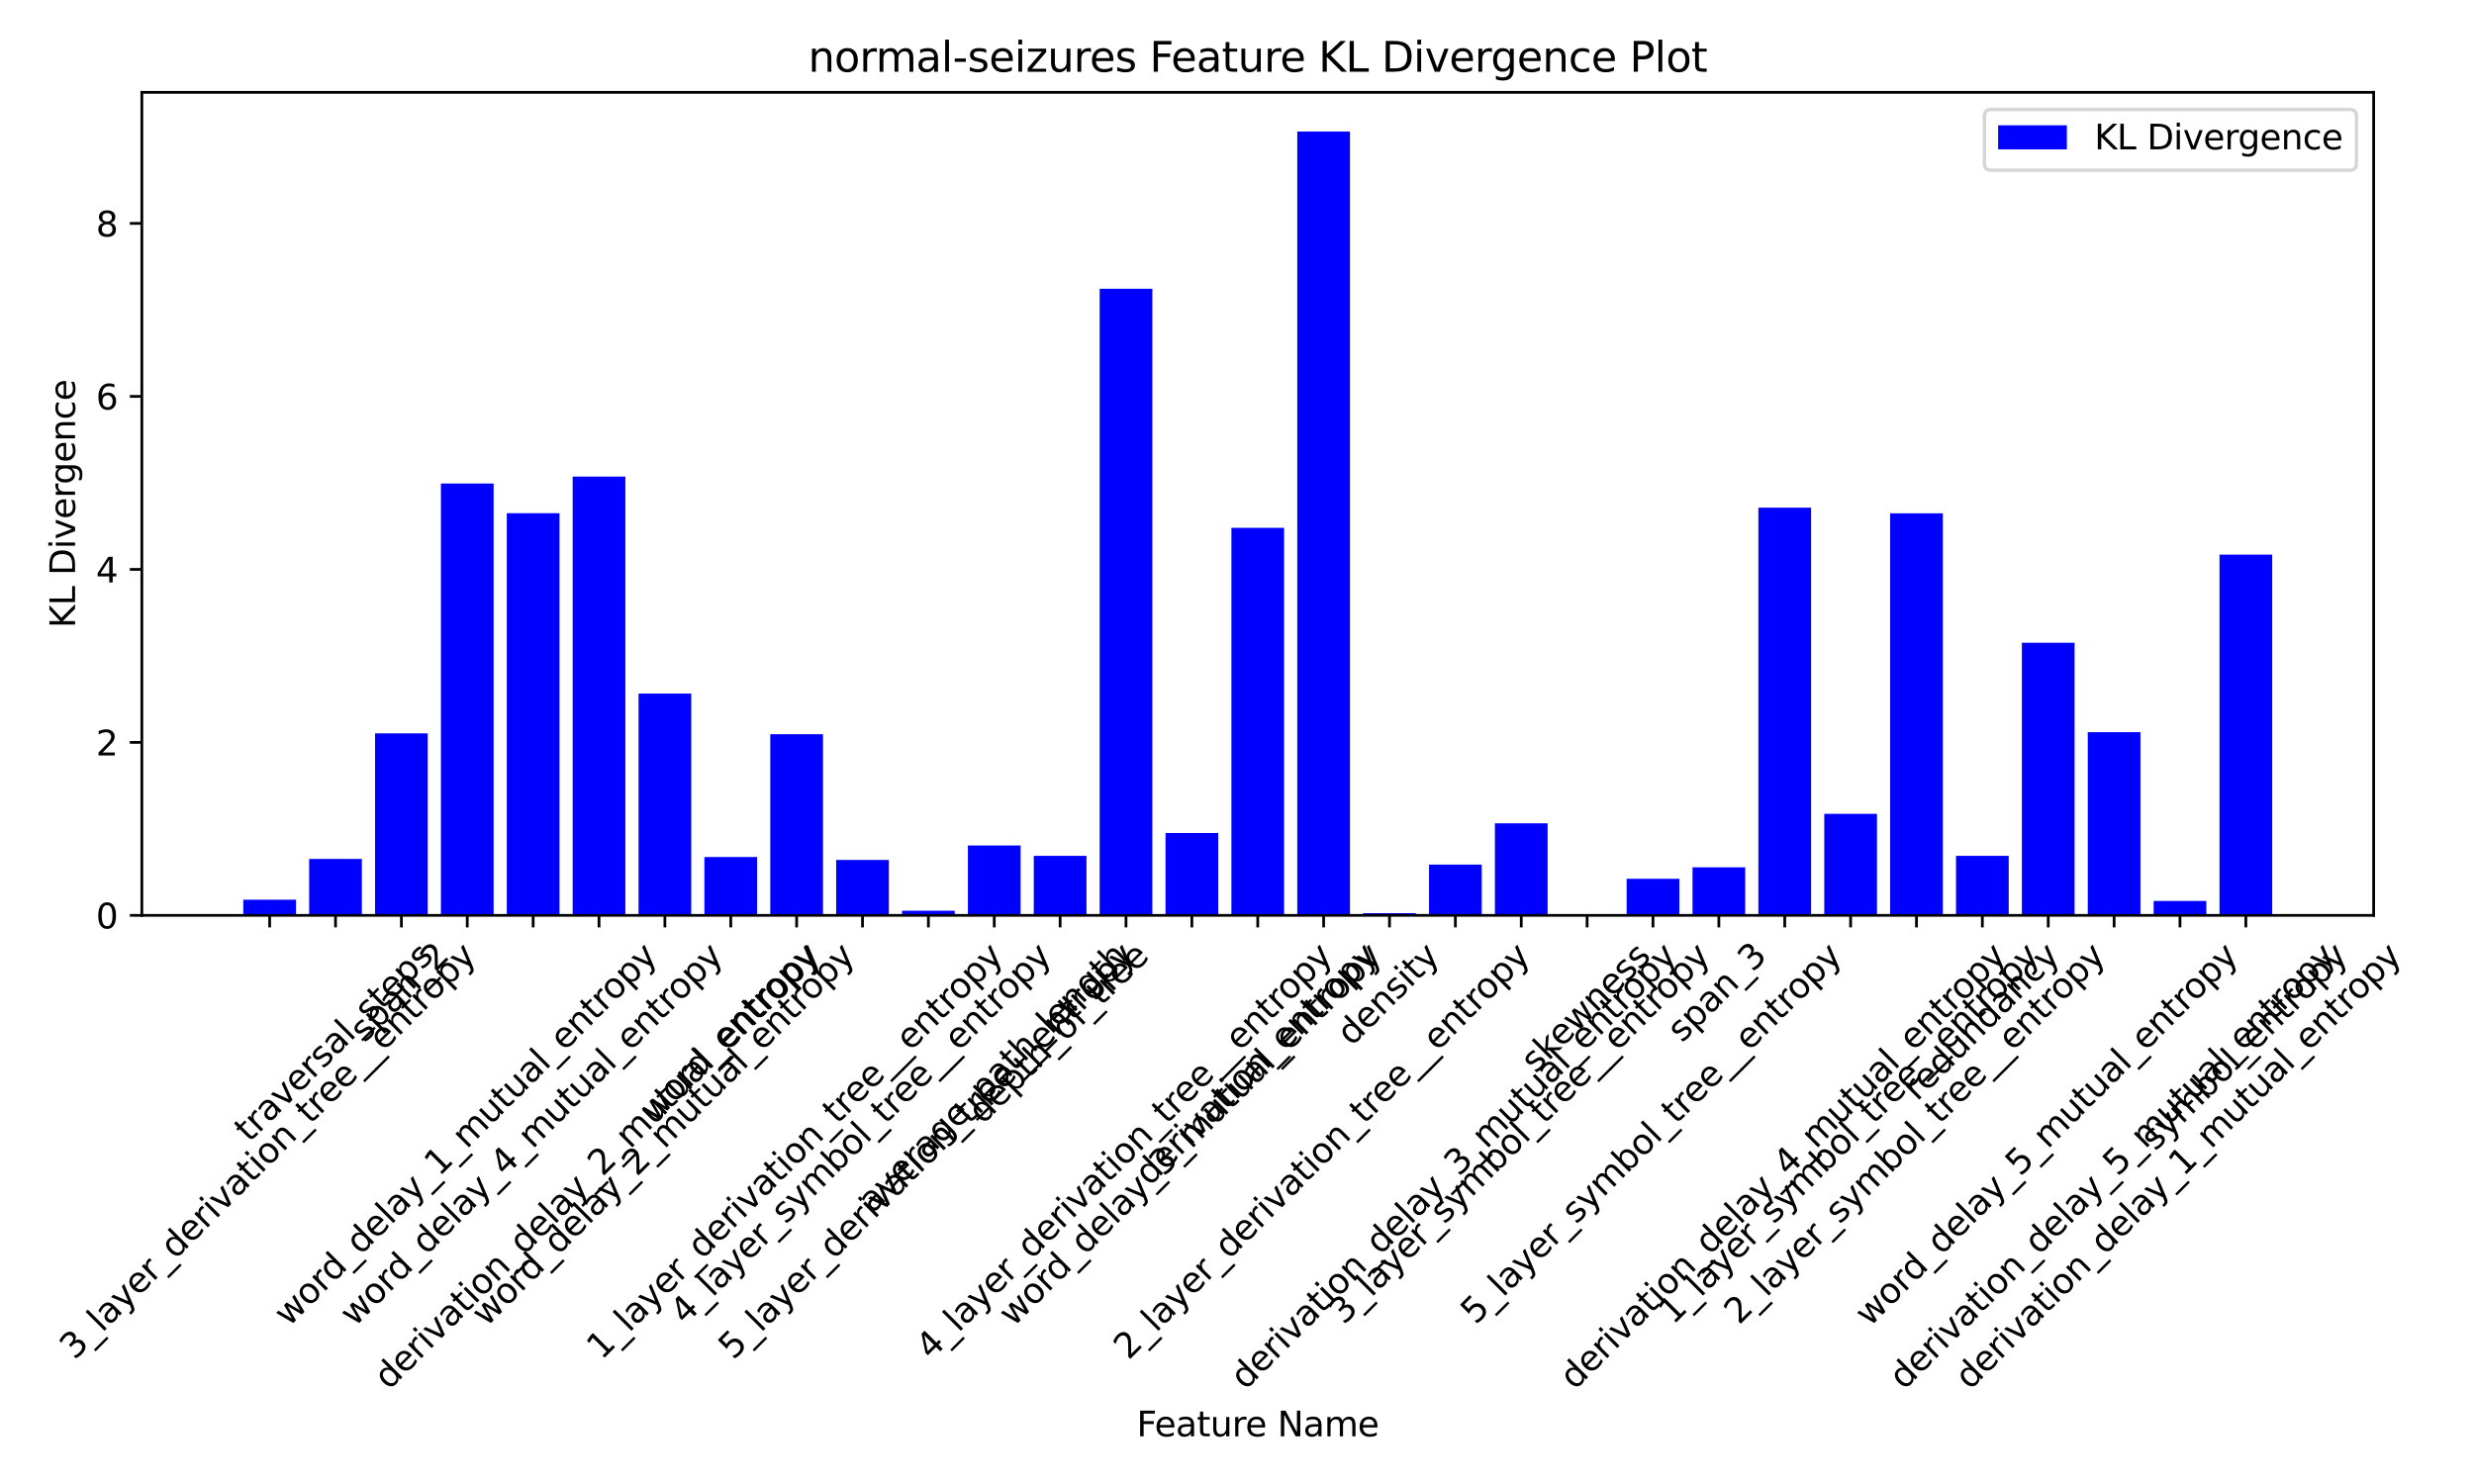 <?xml version="1.0" encoding="utf-8" standalone="no"?>
<!DOCTYPE svg PUBLIC "-//W3C//DTD SVG 1.1//EN"
  "http://www.w3.org/Graphics/SVG/1.1/DTD/svg11.dtd">
<svg xmlns:xlink="http://www.w3.org/1999/xlink" width="720pt" height="432pt" viewBox="0 0 720 432" xmlns="http://www.w3.org/2000/svg" version="1.1">
 <defs>
  <style type="text/css">*{stroke-linejoin: round; stroke-linecap: butt}</style>
 </defs>
 <g id="figure_1">
  <g id="patch_1">
   <path d="M 0 432 
L 720 432 
L 720 0 
L 0 0 
z
" style="fill: #ffffff"/>
  </g>
  <g id="axes_1">
   <g id="patch_2">
    <path d="M 41.283 266.469 
L 690.796 266.469 
L 690.796 26.88 
L 41.283 26.88 
z
" style="fill: #ffffff"/>
   </g>
   <g id="patch_3">
    <path d="M 70.806 266.469 
L 86.143 266.469 
L 86.143 261.912 
L 70.806 261.912 
z
" clip-path="url(#pcba344af11)" style="fill: #0000ff"/>
   </g>
   <g id="patch_4">
    <path d="M 89.977 266.469 
L 105.314 266.469 
L 105.314 250.033 
L 89.977 250.033 
z
" clip-path="url(#pcba344af11)" style="fill: #0000ff"/>
   </g>
   <g id="patch_5">
    <path d="M 109.148 266.469 
L 124.485 266.469 
L 124.485 213.49 
L 109.148 213.49 
z
" clip-path="url(#pcba344af11)" style="fill: #0000ff"/>
   </g>
   <g id="patch_6">
    <path d="M 128.319 266.469 
L 143.656 266.469 
L 143.656 140.762 
L 128.319 140.762 
z
" clip-path="url(#pcba344af11)" style="fill: #0000ff"/>
   </g>
   <g id="patch_7">
    <path d="M 147.49 266.469 
L 162.827 266.469 
L 162.827 149.393 
L 147.49 149.393 
z
" clip-path="url(#pcba344af11)" style="fill: #0000ff"/>
   </g>
   <g id="patch_8">
    <path d="M 166.661 266.469 
L 181.998 266.469 
L 181.998 138.743 
L 166.661 138.743 
z
" clip-path="url(#pcba344af11)" style="fill: #0000ff"/>
   </g>
   <g id="patch_9">
    <path d="M 185.832 266.469 
L 201.169 266.469 
L 201.169 201.916 
L 185.832 201.916 
z
" clip-path="url(#pcba344af11)" style="fill: #0000ff"/>
   </g>
   <g id="patch_10">
    <path d="M 205.003 266.469 
L 220.34 266.469 
L 220.34 249.49 
L 205.003 249.49 
z
" clip-path="url(#pcba344af11)" style="fill: #0000ff"/>
   </g>
   <g id="patch_11">
    <path d="M 224.174 266.469 
L 239.511 266.469 
L 239.511 213.732 
L 224.174 213.732 
z
" clip-path="url(#pcba344af11)" style="fill: #0000ff"/>
   </g>
   <g id="patch_12">
    <path d="M 243.345 266.469 
L 258.682 266.469 
L 258.682 250.337 
L 243.345 250.337 
z
" clip-path="url(#pcba344af11)" style="fill: #0000ff"/>
   </g>
   <g id="patch_13">
    <path d="M 262.516 266.469 
L 277.853 266.469 
L 277.853 265.107 
L 262.516 265.107 
z
" clip-path="url(#pcba344af11)" style="fill: #0000ff"/>
   </g>
   <g id="patch_14">
    <path d="M 281.687 266.469 
L 297.024 266.469 
L 297.024 246.116 
L 281.687 246.116 
z
" clip-path="url(#pcba344af11)" style="fill: #0000ff"/>
   </g>
   <g id="patch_15">
    <path d="M 300.858 266.469 
L 316.195 266.469 
L 316.195 249.148 
L 300.858 249.148 
z
" clip-path="url(#pcba344af11)" style="fill: #0000ff"/>
   </g>
   <g id="patch_16">
    <path d="M 320.029 266.469 
L 335.366 266.469 
L 335.366 84.053 
L 320.029 84.053 
z
" clip-path="url(#pcba344af11)" style="fill: #0000ff"/>
   </g>
   <g id="patch_17">
    <path d="M 339.2 266.469 
L 354.537 266.469 
L 354.537 242.498 
L 339.2 242.498 
z
" clip-path="url(#pcba344af11)" style="fill: #0000ff"/>
   </g>
   <g id="patch_18">
    <path d="M 358.371 266.469 
L 373.708 266.469 
L 373.708 153.653 
L 358.371 153.653 
z
" clip-path="url(#pcba344af11)" style="fill: #0000ff"/>
   </g>
   <g id="patch_19">
    <path d="M 377.542 266.469 
L 392.879 266.469 
L 392.879 38.289 
L 377.542 38.289 
z
" clip-path="url(#pcba344af11)" style="fill: #0000ff"/>
   </g>
   <g id="patch_20">
    <path d="M 396.713 266.469 
L 412.05 266.469 
L 412.05 265.828 
L 396.713 265.828 
z
" clip-path="url(#pcba344af11)" style="fill: #0000ff"/>
   </g>
   <g id="patch_21">
    <path d="M 415.884 266.469 
L 431.221 266.469 
L 431.221 251.684 
L 415.884 251.684 
z
" clip-path="url(#pcba344af11)" style="fill: #0000ff"/>
   </g>
   <g id="patch_22">
    <path d="M 435.055 266.469 
L 450.392 266.469 
L 450.392 239.664 
L 435.055 239.664 
z
" clip-path="url(#pcba344af11)" style="fill: #0000ff"/>
   </g>
   <g id="patch_23">
    <path d="M 454.226 266.469 
L 469.563 266.469 
L 469.563 266.469 
L 454.226 266.469 
z
" clip-path="url(#pcba344af11)" style="fill: #0000ff"/>
   </g>
   <g id="patch_24">
    <path d="M 473.397 266.469 
L 488.734 266.469 
L 488.734 255.822 
L 473.397 255.822 
z
" clip-path="url(#pcba344af11)" style="fill: #0000ff"/>
   </g>
   <g id="patch_25">
    <path d="M 492.568 266.469 
L 507.905 266.469 
L 507.905 252.482 
L 492.568 252.482 
z
" clip-path="url(#pcba344af11)" style="fill: #0000ff"/>
   </g>
   <g id="patch_26">
    <path d="M 511.739 266.469 
L 527.076 266.469 
L 527.076 147.774 
L 511.739 147.774 
z
" clip-path="url(#pcba344af11)" style="fill: #0000ff"/>
   </g>
   <g id="patch_27">
    <path d="M 530.91 266.469 
L 546.247 266.469 
L 546.247 236.9 
L 530.91 236.9 
z
" clip-path="url(#pcba344af11)" style="fill: #0000ff"/>
   </g>
   <g id="patch_28">
    <path d="M 550.081 266.469 
L 565.418 266.469 
L 565.418 149.425 
L 550.081 149.425 
z
" clip-path="url(#pcba344af11)" style="fill: #0000ff"/>
   </g>
   <g id="patch_29">
    <path d="M 569.252 266.469 
L 584.589 266.469 
L 584.589 249.148 
L 569.252 249.148 
z
" clip-path="url(#pcba344af11)" style="fill: #0000ff"/>
   </g>
   <g id="patch_30">
    <path d="M 588.423 266.469 
L 603.76 266.469 
L 603.76 187.106 
L 588.423 187.106 
z
" clip-path="url(#pcba344af11)" style="fill: #0000ff"/>
   </g>
   <g id="patch_31">
    <path d="M 607.594 266.469 
L 622.931 266.469 
L 622.931 213.134 
L 607.594 213.134 
z
" clip-path="url(#pcba344af11)" style="fill: #0000ff"/>
   </g>
   <g id="patch_32">
    <path d="M 626.765 266.469 
L 642.102 266.469 
L 642.102 262.263 
L 626.765 262.263 
z
" clip-path="url(#pcba344af11)" style="fill: #0000ff"/>
   </g>
   <g id="patch_33">
    <path d="M 645.936 266.469 
L 661.273 266.469 
L 661.273 161.451 
L 645.936 161.451 
z
" clip-path="url(#pcba344af11)" style="fill: #0000ff"/>
   </g>
   <g id="matplotlib.axis_1">
    <g id="xtick_1">
     <g id="line2d_1">
      <defs>
       <path id="m2033cb6bd1" d="M 0 0 
L 0 3.5 
" style="stroke: #000000; stroke-width: 0.8"/>
      </defs>
      <g>
       <use xlink:href="#m2033cb6bd1" x="78.475" y="266.469" style="stroke: #000000; stroke-width: 0.8"/>
      </g>
     </g>
     <g id="text_1">
      <!-- 3_layer_derivation_tree__entropy -->
      <g transform="translate(21.694 396.108) rotate(-45) scale(0.1 -0.1)">
       <defs>
        <path id="DejaVuSans-33" d="M 2597 2516 
Q 3050 2419 3304 2112 
Q 3559 1806 3559 1356 
Q 3559 666 3084 287 
Q 2609 -91 1734 -91 
Q 1441 -91 1130 -33 
Q 819 25 488 141 
L 488 750 
Q 750 597 1062 519 
Q 1375 441 1716 441 
Q 2309 441 2620 675 
Q 2931 909 2931 1356 
Q 2931 1769 2642 2001 
Q 2353 2234 1838 2234 
L 1294 2234 
L 1294 2753 
L 1863 2753 
Q 2328 2753 2575 2939 
Q 2822 3125 2822 3475 
Q 2822 3834 2567 4026 
Q 2313 4219 1838 4219 
Q 1578 4219 1281 4162 
Q 984 4106 628 3988 
L 628 4550 
Q 988 4650 1302 4700 
Q 1616 4750 1894 4750 
Q 2613 4750 3031 4423 
Q 3450 4097 3450 3541 
Q 3450 3153 3228 2886 
Q 3006 2619 2597 2516 
z
" transform="scale(0.016)"/>
        <path id="DejaVuSans-5f" d="M 3263 -1063 
L 3263 -1509 
L -63 -1509 
L -63 -1063 
L 3263 -1063 
z
" transform="scale(0.016)"/>
        <path id="DejaVuSans-6c" d="M 603 4863 
L 1178 4863 
L 1178 0 
L 603 0 
L 603 4863 
z
" transform="scale(0.016)"/>
        <path id="DejaVuSans-61" d="M 2194 1759 
Q 1497 1759 1228 1600 
Q 959 1441 959 1056 
Q 959 750 1161 570 
Q 1363 391 1709 391 
Q 2188 391 2477 730 
Q 2766 1069 2766 1631 
L 2766 1759 
L 2194 1759 
z
M 3341 1997 
L 3341 0 
L 2766 0 
L 2766 531 
Q 2569 213 2275 61 
Q 1981 -91 1556 -91 
Q 1019 -91 701 211 
Q 384 513 384 1019 
Q 384 1609 779 1909 
Q 1175 2209 1959 2209 
L 2766 2209 
L 2766 2266 
Q 2766 2663 2505 2880 
Q 2244 3097 1772 3097 
Q 1472 3097 1187 3025 
Q 903 2953 641 2809 
L 641 3341 
Q 956 3463 1253 3523 
Q 1550 3584 1831 3584 
Q 2591 3584 2966 3190 
Q 3341 2797 3341 1997 
z
" transform="scale(0.016)"/>
        <path id="DejaVuSans-79" d="M 2059 -325 
Q 1816 -950 1584 -1140 
Q 1353 -1331 966 -1331 
L 506 -1331 
L 506 -850 
L 844 -850 
Q 1081 -850 1212 -737 
Q 1344 -625 1503 -206 
L 1606 56 
L 191 3500 
L 800 3500 
L 1894 763 
L 2988 3500 
L 3597 3500 
L 2059 -325 
z
" transform="scale(0.016)"/>
        <path id="DejaVuSans-65" d="M 3597 1894 
L 3597 1613 
L 953 1613 
Q 991 1019 1311 708 
Q 1631 397 2203 397 
Q 2534 397 2845 478 
Q 3156 559 3463 722 
L 3463 178 
Q 3153 47 2828 -22 
Q 2503 -91 2169 -91 
Q 1331 -91 842 396 
Q 353 884 353 1716 
Q 353 2575 817 3079 
Q 1281 3584 2069 3584 
Q 2775 3584 3186 3129 
Q 3597 2675 3597 1894 
z
M 3022 2063 
Q 3016 2534 2758 2815 
Q 2500 3097 2075 3097 
Q 1594 3097 1305 2825 
Q 1016 2553 972 2059 
L 3022 2063 
z
" transform="scale(0.016)"/>
        <path id="DejaVuSans-72" d="M 2631 2963 
Q 2534 3019 2420 3045 
Q 2306 3072 2169 3072 
Q 1681 3072 1420 2755 
Q 1159 2438 1159 1844 
L 1159 0 
L 581 0 
L 581 3500 
L 1159 3500 
L 1159 2956 
Q 1341 3275 1631 3429 
Q 1922 3584 2338 3584 
Q 2397 3584 2469 3576 
Q 2541 3569 2628 3553 
L 2631 2963 
z
" transform="scale(0.016)"/>
        <path id="DejaVuSans-64" d="M 2906 2969 
L 2906 4863 
L 3481 4863 
L 3481 0 
L 2906 0 
L 2906 525 
Q 2725 213 2448 61 
Q 2172 -91 1784 -91 
Q 1150 -91 751 415 
Q 353 922 353 1747 
Q 353 2572 751 3078 
Q 1150 3584 1784 3584 
Q 2172 3584 2448 3432 
Q 2725 3281 2906 2969 
z
M 947 1747 
Q 947 1113 1208 752 
Q 1469 391 1925 391 
Q 2381 391 2643 752 
Q 2906 1113 2906 1747 
Q 2906 2381 2643 2742 
Q 2381 3103 1925 3103 
Q 1469 3103 1208 2742 
Q 947 2381 947 1747 
z
" transform="scale(0.016)"/>
        <path id="DejaVuSans-69" d="M 603 3500 
L 1178 3500 
L 1178 0 
L 603 0 
L 603 3500 
z
M 603 4863 
L 1178 4863 
L 1178 4134 
L 603 4134 
L 603 4863 
z
" transform="scale(0.016)"/>
        <path id="DejaVuSans-76" d="M 191 3500 
L 800 3500 
L 1894 563 
L 2988 3500 
L 3597 3500 
L 2284 0 
L 1503 0 
L 191 3500 
z
" transform="scale(0.016)"/>
        <path id="DejaVuSans-74" d="M 1172 4494 
L 1172 3500 
L 2356 3500 
L 2356 3053 
L 1172 3053 
L 1172 1153 
Q 1172 725 1289 603 
Q 1406 481 1766 481 
L 2356 481 
L 2356 0 
L 1766 0 
Q 1100 0 847 248 
Q 594 497 594 1153 
L 594 3053 
L 172 3053 
L 172 3500 
L 594 3500 
L 594 4494 
L 1172 4494 
z
" transform="scale(0.016)"/>
        <path id="DejaVuSans-6f" d="M 1959 3097 
Q 1497 3097 1228 2736 
Q 959 2375 959 1747 
Q 959 1119 1226 758 
Q 1494 397 1959 397 
Q 2419 397 2687 759 
Q 2956 1122 2956 1747 
Q 2956 2369 2687 2733 
Q 2419 3097 1959 3097 
z
M 1959 3584 
Q 2709 3584 3137 3096 
Q 3566 2609 3566 1747 
Q 3566 888 3137 398 
Q 2709 -91 1959 -91 
Q 1206 -91 779 398 
Q 353 888 353 1747 
Q 353 2609 779 3096 
Q 1206 3584 1959 3584 
z
" transform="scale(0.016)"/>
        <path id="DejaVuSans-6e" d="M 3513 2113 
L 3513 0 
L 2938 0 
L 2938 2094 
Q 2938 2591 2744 2837 
Q 2550 3084 2163 3084 
Q 1697 3084 1428 2787 
Q 1159 2491 1159 1978 
L 1159 0 
L 581 0 
L 581 3500 
L 1159 3500 
L 1159 2956 
Q 1366 3272 1645 3428 
Q 1925 3584 2291 3584 
Q 2894 3584 3203 3211 
Q 3513 2838 3513 2113 
z
" transform="scale(0.016)"/>
        <path id="DejaVuSans-70" d="M 1159 525 
L 1159 -1331 
L 581 -1331 
L 581 3500 
L 1159 3500 
L 1159 2969 
Q 1341 3281 1617 3432 
Q 1894 3584 2278 3584 
Q 2916 3584 3314 3078 
Q 3713 2572 3713 1747 
Q 3713 922 3314 415 
Q 2916 -91 2278 -91 
Q 1894 -91 1617 61 
Q 1341 213 1159 525 
z
M 3116 1747 
Q 3116 2381 2855 2742 
Q 2594 3103 2138 3103 
Q 1681 3103 1420 2742 
Q 1159 2381 1159 1747 
Q 1159 1113 1420 752 
Q 1681 391 2138 391 
Q 2594 391 2855 752 
Q 3116 1113 3116 1747 
z
" transform="scale(0.016)"/>
       </defs>
       <use xlink:href="#DejaVuSans-33"/>
       <use xlink:href="#DejaVuSans-5f" x="63.623"/>
       <use xlink:href="#DejaVuSans-6c" x="113.623"/>
       <use xlink:href="#DejaVuSans-61" x="141.406"/>
       <use xlink:href="#DejaVuSans-79" x="202.686"/>
       <use xlink:href="#DejaVuSans-65" x="261.865"/>
       <use xlink:href="#DejaVuSans-72" x="323.389"/>
       <use xlink:href="#DejaVuSans-5f" x="364.502"/>
       <use xlink:href="#DejaVuSans-64" x="414.502"/>
       <use xlink:href="#DejaVuSans-65" x="477.979"/>
       <use xlink:href="#DejaVuSans-72" x="539.502"/>
       <use xlink:href="#DejaVuSans-69" x="580.615"/>
       <use xlink:href="#DejaVuSans-76" x="608.398"/>
       <use xlink:href="#DejaVuSans-61" x="667.578"/>
       <use xlink:href="#DejaVuSans-74" x="728.857"/>
       <use xlink:href="#DejaVuSans-69" x="768.066"/>
       <use xlink:href="#DejaVuSans-6f" x="795.85"/>
       <use xlink:href="#DejaVuSans-6e" x="857.031"/>
       <use xlink:href="#DejaVuSans-5f" x="920.41"/>
       <use xlink:href="#DejaVuSans-74" x="970.41"/>
       <use xlink:href="#DejaVuSans-72" x="1009.619"/>
       <use xlink:href="#DejaVuSans-65" x="1048.482"/>
       <use xlink:href="#DejaVuSans-65" x="1110.006"/>
       <use xlink:href="#DejaVuSans-5f" x="1171.529"/>
       <use xlink:href="#DejaVuSans-5f" x="1221.529"/>
       <use xlink:href="#DejaVuSans-65" x="1271.529"/>
       <use xlink:href="#DejaVuSans-6e" x="1333.053"/>
       <use xlink:href="#DejaVuSans-74" x="1396.432"/>
       <use xlink:href="#DejaVuSans-72" x="1435.641"/>
       <use xlink:href="#DejaVuSans-6f" x="1474.504"/>
       <use xlink:href="#DejaVuSans-70" x="1535.686"/>
       <use xlink:href="#DejaVuSans-79" x="1599.162"/>
      </g>
     </g>
    </g>
    <g id="xtick_2">
     <g id="line2d_2">
      <g>
       <use xlink:href="#m2033cb6bd1" x="97.646" y="266.469" style="stroke: #000000; stroke-width: 0.8"/>
      </g>
     </g>
     <g id="text_2">
      <!-- traversal_steps -->
      <g transform="translate(72.523 332.793) rotate(-45) scale(0.1 -0.1)">
       <defs>
        <path id="DejaVuSans-73" d="M 2834 3397 
L 2834 2853 
Q 2591 2978 2328 3040 
Q 2066 3103 1784 3103 
Q 1356 3103 1142 2972 
Q 928 2841 928 2578 
Q 928 2378 1081 2264 
Q 1234 2150 1697 2047 
L 1894 2003 
Q 2506 1872 2764 1633 
Q 3022 1394 3022 966 
Q 3022 478 2636 193 
Q 2250 -91 1575 -91 
Q 1294 -91 989 -36 
Q 684 19 347 128 
L 347 722 
Q 666 556 975 473 
Q 1284 391 1588 391 
Q 1994 391 2212 530 
Q 2431 669 2431 922 
Q 2431 1156 2273 1281 
Q 2116 1406 1581 1522 
L 1381 1569 
Q 847 1681 609 1914 
Q 372 2147 372 2553 
Q 372 3047 722 3315 
Q 1072 3584 1716 3584 
Q 2034 3584 2315 3537 
Q 2597 3491 2834 3397 
z
" transform="scale(0.016)"/>
       </defs>
       <use xlink:href="#DejaVuSans-74"/>
       <use xlink:href="#DejaVuSans-72" x="39.209"/>
       <use xlink:href="#DejaVuSans-61" x="80.322"/>
       <use xlink:href="#DejaVuSans-76" x="141.602"/>
       <use xlink:href="#DejaVuSans-65" x="200.781"/>
       <use xlink:href="#DejaVuSans-72" x="262.305"/>
       <use xlink:href="#DejaVuSans-73" x="303.418"/>
       <use xlink:href="#DejaVuSans-61" x="355.518"/>
       <use xlink:href="#DejaVuSans-6c" x="416.797"/>
       <use xlink:href="#DejaVuSans-5f" x="444.58"/>
       <use xlink:href="#DejaVuSans-73" x="494.58"/>
       <use xlink:href="#DejaVuSans-74" x="546.68"/>
       <use xlink:href="#DejaVuSans-65" x="585.889"/>
       <use xlink:href="#DejaVuSans-70" x="647.412"/>
       <use xlink:href="#DejaVuSans-73" x="710.889"/>
      </g>
     </g>
    </g>
    <g id="xtick_3">
     <g id="line2d_3">
      <g>
       <use xlink:href="#m2033cb6bd1" x="116.817" y="266.469" style="stroke: #000000; stroke-width: 0.8"/>
      </g>
     </g>
     <g id="text_3">
      <!-- span_2 -->
      <g transform="translate(106.096 303.739) rotate(-45) scale(0.1 -0.1)">
       <defs>
        <path id="DejaVuSans-32" d="M 1228 531 
L 3431 531 
L 3431 0 
L 469 0 
L 469 531 
Q 828 903 1448 1529 
Q 2069 2156 2228 2338 
Q 2531 2678 2651 2914 
Q 2772 3150 2772 3378 
Q 2772 3750 2511 3984 
Q 2250 4219 1831 4219 
Q 1534 4219 1204 4116 
Q 875 4013 500 3803 
L 500 4441 
Q 881 4594 1212 4672 
Q 1544 4750 1819 4750 
Q 2544 4750 2975 4387 
Q 3406 4025 3406 3419 
Q 3406 3131 3298 2873 
Q 3191 2616 2906 2266 
Q 2828 2175 2409 1742 
Q 1991 1309 1228 531 
z
" transform="scale(0.016)"/>
       </defs>
       <use xlink:href="#DejaVuSans-73"/>
       <use xlink:href="#DejaVuSans-70" x="52.1"/>
       <use xlink:href="#DejaVuSans-61" x="115.576"/>
       <use xlink:href="#DejaVuSans-6e" x="176.855"/>
       <use xlink:href="#DejaVuSans-5f" x="240.234"/>
       <use xlink:href="#DejaVuSans-32" x="290.234"/>
      </g>
     </g>
    </g>
    <g id="xtick_4">
     <g id="line2d_4">
      <g>
       <use xlink:href="#m2033cb6bd1" x="135.988" y="266.469" style="stroke: #000000; stroke-width: 0.8"/>
      </g>
     </g>
     <g id="text_4">
      <!-- word_delay_1_mutual_entropy -->
      <g transform="translate(84.031 386.46) rotate(-45) scale(0.1 -0.1)">
       <defs>
        <path id="DejaVuSans-77" d="M 269 3500 
L 844 3500 
L 1563 769 
L 2278 3500 
L 2956 3500 
L 3675 769 
L 4391 3500 
L 4966 3500 
L 4050 0 
L 3372 0 
L 2619 2869 
L 1863 0 
L 1184 0 
L 269 3500 
z
" transform="scale(0.016)"/>
        <path id="DejaVuSans-31" d="M 794 531 
L 1825 531 
L 1825 4091 
L 703 3866 
L 703 4441 
L 1819 4666 
L 2450 4666 
L 2450 531 
L 3481 531 
L 3481 0 
L 794 0 
L 794 531 
z
" transform="scale(0.016)"/>
        <path id="DejaVuSans-6d" d="M 3328 2828 
Q 3544 3216 3844 3400 
Q 4144 3584 4550 3584 
Q 5097 3584 5394 3201 
Q 5691 2819 5691 2113 
L 5691 0 
L 5113 0 
L 5113 2094 
Q 5113 2597 4934 2840 
Q 4756 3084 4391 3084 
Q 3944 3084 3684 2787 
Q 3425 2491 3425 1978 
L 3425 0 
L 2847 0 
L 2847 2094 
Q 2847 2600 2669 2842 
Q 2491 3084 2119 3084 
Q 1678 3084 1418 2786 
Q 1159 2488 1159 1978 
L 1159 0 
L 581 0 
L 581 3500 
L 1159 3500 
L 1159 2956 
Q 1356 3278 1631 3431 
Q 1906 3584 2284 3584 
Q 2666 3584 2933 3390 
Q 3200 3197 3328 2828 
z
" transform="scale(0.016)"/>
        <path id="DejaVuSans-75" d="M 544 1381 
L 544 3500 
L 1119 3500 
L 1119 1403 
Q 1119 906 1312 657 
Q 1506 409 1894 409 
Q 2359 409 2629 706 
Q 2900 1003 2900 1516 
L 2900 3500 
L 3475 3500 
L 3475 0 
L 2900 0 
L 2900 538 
Q 2691 219 2414 64 
Q 2138 -91 1772 -91 
Q 1169 -91 856 284 
Q 544 659 544 1381 
z
M 1991 3584 
L 1991 3584 
z
" transform="scale(0.016)"/>
       </defs>
       <use xlink:href="#DejaVuSans-77"/>
       <use xlink:href="#DejaVuSans-6f" x="81.787"/>
       <use xlink:href="#DejaVuSans-72" x="142.969"/>
       <use xlink:href="#DejaVuSans-64" x="182.332"/>
       <use xlink:href="#DejaVuSans-5f" x="245.809"/>
       <use xlink:href="#DejaVuSans-64" x="295.809"/>
       <use xlink:href="#DejaVuSans-65" x="359.285"/>
       <use xlink:href="#DejaVuSans-6c" x="420.809"/>
       <use xlink:href="#DejaVuSans-61" x="448.592"/>
       <use xlink:href="#DejaVuSans-79" x="509.871"/>
       <use xlink:href="#DejaVuSans-5f" x="569.051"/>
       <use xlink:href="#DejaVuSans-31" x="619.051"/>
       <use xlink:href="#DejaVuSans-5f" x="682.674"/>
       <use xlink:href="#DejaVuSans-6d" x="732.674"/>
       <use xlink:href="#DejaVuSans-75" x="830.086"/>
       <use xlink:href="#DejaVuSans-74" x="893.465"/>
       <use xlink:href="#DejaVuSans-75" x="932.674"/>
       <use xlink:href="#DejaVuSans-61" x="996.053"/>
       <use xlink:href="#DejaVuSans-6c" x="1057.332"/>
       <use xlink:href="#DejaVuSans-5f" x="1085.115"/>
       <use xlink:href="#DejaVuSans-65" x="1135.115"/>
       <use xlink:href="#DejaVuSans-6e" x="1196.639"/>
       <use xlink:href="#DejaVuSans-74" x="1260.018"/>
       <use xlink:href="#DejaVuSans-72" x="1299.227"/>
       <use xlink:href="#DejaVuSans-6f" x="1338.09"/>
       <use xlink:href="#DejaVuSans-70" x="1399.271"/>
       <use xlink:href="#DejaVuSans-79" x="1462.748"/>
      </g>
     </g>
    </g>
    <g id="xtick_5">
     <g id="line2d_5">
      <g>
       <use xlink:href="#m2033cb6bd1" x="155.159" y="266.469" style="stroke: #000000; stroke-width: 0.8"/>
      </g>
     </g>
     <g id="text_5">
      <!-- word_delay_4_mutual_entropy -->
      <g transform="translate(103.202 386.46) rotate(-45) scale(0.1 -0.1)">
       <defs>
        <path id="DejaVuSans-34" d="M 2419 4116 
L 825 1625 
L 2419 1625 
L 2419 4116 
z
M 2253 4666 
L 3047 4666 
L 3047 1625 
L 3713 1625 
L 3713 1100 
L 3047 1100 
L 3047 0 
L 2419 0 
L 2419 1100 
L 313 1100 
L 313 1709 
L 2253 4666 
z
" transform="scale(0.016)"/>
       </defs>
       <use xlink:href="#DejaVuSans-77"/>
       <use xlink:href="#DejaVuSans-6f" x="81.787"/>
       <use xlink:href="#DejaVuSans-72" x="142.969"/>
       <use xlink:href="#DejaVuSans-64" x="182.332"/>
       <use xlink:href="#DejaVuSans-5f" x="245.809"/>
       <use xlink:href="#DejaVuSans-64" x="295.809"/>
       <use xlink:href="#DejaVuSans-65" x="359.285"/>
       <use xlink:href="#DejaVuSans-6c" x="420.809"/>
       <use xlink:href="#DejaVuSans-61" x="448.592"/>
       <use xlink:href="#DejaVuSans-79" x="509.871"/>
       <use xlink:href="#DejaVuSans-5f" x="569.051"/>
       <use xlink:href="#DejaVuSans-34" x="619.051"/>
       <use xlink:href="#DejaVuSans-5f" x="682.674"/>
       <use xlink:href="#DejaVuSans-6d" x="732.674"/>
       <use xlink:href="#DejaVuSans-75" x="830.086"/>
       <use xlink:href="#DejaVuSans-74" x="893.465"/>
       <use xlink:href="#DejaVuSans-75" x="932.674"/>
       <use xlink:href="#DejaVuSans-61" x="996.053"/>
       <use xlink:href="#DejaVuSans-6c" x="1057.332"/>
       <use xlink:href="#DejaVuSans-5f" x="1085.115"/>
       <use xlink:href="#DejaVuSans-65" x="1135.115"/>
       <use xlink:href="#DejaVuSans-6e" x="1196.639"/>
       <use xlink:href="#DejaVuSans-74" x="1260.018"/>
       <use xlink:href="#DejaVuSans-72" x="1299.227"/>
       <use xlink:href="#DejaVuSans-6f" x="1338.09"/>
       <use xlink:href="#DejaVuSans-70" x="1399.271"/>
       <use xlink:href="#DejaVuSans-79" x="1462.748"/>
      </g>
     </g>
    </g>
    <g id="xtick_6">
     <g id="line2d_6">
      <g>
       <use xlink:href="#m2033cb6bd1" x="174.329" y="266.469" style="stroke: #000000; stroke-width: 0.8"/>
      </g>
     </g>
     <g id="text_6">
      <!-- derivation_delay_2_mutual_entropy -->
      <g transform="translate(113.177 404.853) rotate(-45) scale(0.1 -0.1)">
       <use xlink:href="#DejaVuSans-64"/>
       <use xlink:href="#DejaVuSans-65" x="63.477"/>
       <use xlink:href="#DejaVuSans-72" x="125"/>
       <use xlink:href="#DejaVuSans-69" x="166.113"/>
       <use xlink:href="#DejaVuSans-76" x="193.896"/>
       <use xlink:href="#DejaVuSans-61" x="253.076"/>
       <use xlink:href="#DejaVuSans-74" x="314.355"/>
       <use xlink:href="#DejaVuSans-69" x="353.564"/>
       <use xlink:href="#DejaVuSans-6f" x="381.348"/>
       <use xlink:href="#DejaVuSans-6e" x="442.529"/>
       <use xlink:href="#DejaVuSans-5f" x="505.908"/>
       <use xlink:href="#DejaVuSans-64" x="555.908"/>
       <use xlink:href="#DejaVuSans-65" x="619.385"/>
       <use xlink:href="#DejaVuSans-6c" x="680.908"/>
       <use xlink:href="#DejaVuSans-61" x="708.691"/>
       <use xlink:href="#DejaVuSans-79" x="769.971"/>
       <use xlink:href="#DejaVuSans-5f" x="829.15"/>
       <use xlink:href="#DejaVuSans-32" x="879.15"/>
       <use xlink:href="#DejaVuSans-5f" x="942.773"/>
       <use xlink:href="#DejaVuSans-6d" x="992.773"/>
       <use xlink:href="#DejaVuSans-75" x="1090.186"/>
       <use xlink:href="#DejaVuSans-74" x="1153.564"/>
       <use xlink:href="#DejaVuSans-75" x="1192.773"/>
       <use xlink:href="#DejaVuSans-61" x="1256.152"/>
       <use xlink:href="#DejaVuSans-6c" x="1317.432"/>
       <use xlink:href="#DejaVuSans-5f" x="1345.215"/>
       <use xlink:href="#DejaVuSans-65" x="1395.215"/>
       <use xlink:href="#DejaVuSans-6e" x="1456.738"/>
       <use xlink:href="#DejaVuSans-74" x="1520.117"/>
       <use xlink:href="#DejaVuSans-72" x="1559.326"/>
       <use xlink:href="#DejaVuSans-6f" x="1598.189"/>
       <use xlink:href="#DejaVuSans-70" x="1659.371"/>
       <use xlink:href="#DejaVuSans-79" x="1722.848"/>
      </g>
     </g>
    </g>
    <g id="xtick_7">
     <g id="line2d_7">
      <g>
       <use xlink:href="#m2033cb6bd1" x="193.5" y="266.469" style="stroke: #000000; stroke-width: 0.8"/>
      </g>
     </g>
     <g id="text_7">
      <!-- word_delay_2_mutual_entropy -->
      <g transform="translate(141.544 386.46) rotate(-45) scale(0.1 -0.1)">
       <use xlink:href="#DejaVuSans-77"/>
       <use xlink:href="#DejaVuSans-6f" x="81.787"/>
       <use xlink:href="#DejaVuSans-72" x="142.969"/>
       <use xlink:href="#DejaVuSans-64" x="182.332"/>
       <use xlink:href="#DejaVuSans-5f" x="245.809"/>
       <use xlink:href="#DejaVuSans-64" x="295.809"/>
       <use xlink:href="#DejaVuSans-65" x="359.285"/>
       <use xlink:href="#DejaVuSans-6c" x="420.809"/>
       <use xlink:href="#DejaVuSans-61" x="448.592"/>
       <use xlink:href="#DejaVuSans-79" x="509.871"/>
       <use xlink:href="#DejaVuSans-5f" x="569.051"/>
       <use xlink:href="#DejaVuSans-32" x="619.051"/>
       <use xlink:href="#DejaVuSans-5f" x="682.674"/>
       <use xlink:href="#DejaVuSans-6d" x="732.674"/>
       <use xlink:href="#DejaVuSans-75" x="830.086"/>
       <use xlink:href="#DejaVuSans-74" x="893.465"/>
       <use xlink:href="#DejaVuSans-75" x="932.674"/>
       <use xlink:href="#DejaVuSans-61" x="996.053"/>
       <use xlink:href="#DejaVuSans-6c" x="1057.332"/>
       <use xlink:href="#DejaVuSans-5f" x="1085.115"/>
       <use xlink:href="#DejaVuSans-65" x="1135.115"/>
       <use xlink:href="#DejaVuSans-6e" x="1196.639"/>
       <use xlink:href="#DejaVuSans-74" x="1260.018"/>
       <use xlink:href="#DejaVuSans-72" x="1299.227"/>
       <use xlink:href="#DejaVuSans-6f" x="1338.09"/>
       <use xlink:href="#DejaVuSans-70" x="1399.271"/>
       <use xlink:href="#DejaVuSans-79" x="1462.748"/>
      </g>
     </g>
    </g>
    <g id="xtick_8">
     <g id="line2d_8">
      <g>
       <use xlink:href="#m2033cb6bd1" x="212.671" y="266.469" style="stroke: #000000; stroke-width: 0.8"/>
      </g>
     </g>
     <g id="text_8">
      <!-- word_entropy -->
      <g transform="translate(190.389 327.112) rotate(-45) scale(0.1 -0.1)">
       <use xlink:href="#DejaVuSans-77"/>
       <use xlink:href="#DejaVuSans-6f" x="81.787"/>
       <use xlink:href="#DejaVuSans-72" x="142.969"/>
       <use xlink:href="#DejaVuSans-64" x="182.332"/>
       <use xlink:href="#DejaVuSans-5f" x="245.809"/>
       <use xlink:href="#DejaVuSans-65" x="295.809"/>
       <use xlink:href="#DejaVuSans-6e" x="357.332"/>
       <use xlink:href="#DejaVuSans-74" x="420.711"/>
       <use xlink:href="#DejaVuSans-72" x="459.92"/>
       <use xlink:href="#DejaVuSans-6f" x="498.783"/>
       <use xlink:href="#DejaVuSans-70" x="559.965"/>
       <use xlink:href="#DejaVuSans-79" x="623.441"/>
      </g>
     </g>
    </g>
    <g id="xtick_9">
     <g id="line2d_9">
      <g>
       <use xlink:href="#m2033cb6bd1" x="231.842" y="266.469" style="stroke: #000000; stroke-width: 0.8"/>
      </g>
     </g>
     <g id="text_9">
      <!-- 1_layer_derivation_tree__entropy -->
      <g transform="translate(175.062 396.108) rotate(-45) scale(0.1 -0.1)">
       <use xlink:href="#DejaVuSans-31"/>
       <use xlink:href="#DejaVuSans-5f" x="63.623"/>
       <use xlink:href="#DejaVuSans-6c" x="113.623"/>
       <use xlink:href="#DejaVuSans-61" x="141.406"/>
       <use xlink:href="#DejaVuSans-79" x="202.686"/>
       <use xlink:href="#DejaVuSans-65" x="261.865"/>
       <use xlink:href="#DejaVuSans-72" x="323.389"/>
       <use xlink:href="#DejaVuSans-5f" x="364.502"/>
       <use xlink:href="#DejaVuSans-64" x="414.502"/>
       <use xlink:href="#DejaVuSans-65" x="477.979"/>
       <use xlink:href="#DejaVuSans-72" x="539.502"/>
       <use xlink:href="#DejaVuSans-69" x="580.615"/>
       <use xlink:href="#DejaVuSans-76" x="608.398"/>
       <use xlink:href="#DejaVuSans-61" x="667.578"/>
       <use xlink:href="#DejaVuSans-74" x="728.857"/>
       <use xlink:href="#DejaVuSans-69" x="768.066"/>
       <use xlink:href="#DejaVuSans-6f" x="795.85"/>
       <use xlink:href="#DejaVuSans-6e" x="857.031"/>
       <use xlink:href="#DejaVuSans-5f" x="920.41"/>
       <use xlink:href="#DejaVuSans-74" x="970.41"/>
       <use xlink:href="#DejaVuSans-72" x="1009.619"/>
       <use xlink:href="#DejaVuSans-65" x="1048.482"/>
       <use xlink:href="#DejaVuSans-65" x="1110.006"/>
       <use xlink:href="#DejaVuSans-5f" x="1171.529"/>
       <use xlink:href="#DejaVuSans-5f" x="1221.529"/>
       <use xlink:href="#DejaVuSans-65" x="1271.529"/>
       <use xlink:href="#DejaVuSans-6e" x="1333.053"/>
       <use xlink:href="#DejaVuSans-74" x="1396.432"/>
       <use xlink:href="#DejaVuSans-72" x="1435.641"/>
       <use xlink:href="#DejaVuSans-6f" x="1474.504"/>
       <use xlink:href="#DejaVuSans-70" x="1535.686"/>
       <use xlink:href="#DejaVuSans-79" x="1599.162"/>
      </g>
     </g>
    </g>
    <g id="xtick_10">
     <g id="line2d_10">
      <g>
       <use xlink:href="#m2033cb6bd1" x="251.013" y="266.469" style="stroke: #000000; stroke-width: 0.8"/>
      </g>
     </g>
     <g id="text_10">
      <!-- 4_layer_symbol_tree__entropy -->
      <g transform="translate(199.352 385.87) rotate(-45) scale(0.1 -0.1)">
       <defs>
        <path id="DejaVuSans-62" d="M 3116 1747 
Q 3116 2381 2855 2742 
Q 2594 3103 2138 3103 
Q 1681 3103 1420 2742 
Q 1159 2381 1159 1747 
Q 1159 1113 1420 752 
Q 1681 391 2138 391 
Q 2594 391 2855 752 
Q 3116 1113 3116 1747 
z
M 1159 2969 
Q 1341 3281 1617 3432 
Q 1894 3584 2278 3584 
Q 2916 3584 3314 3078 
Q 3713 2572 3713 1747 
Q 3713 922 3314 415 
Q 2916 -91 2278 -91 
Q 1894 -91 1617 61 
Q 1341 213 1159 525 
L 1159 0 
L 581 0 
L 581 4863 
L 1159 4863 
L 1159 2969 
z
" transform="scale(0.016)"/>
       </defs>
       <use xlink:href="#DejaVuSans-34"/>
       <use xlink:href="#DejaVuSans-5f" x="63.623"/>
       <use xlink:href="#DejaVuSans-6c" x="113.623"/>
       <use xlink:href="#DejaVuSans-61" x="141.406"/>
       <use xlink:href="#DejaVuSans-79" x="202.686"/>
       <use xlink:href="#DejaVuSans-65" x="261.865"/>
       <use xlink:href="#DejaVuSans-72" x="323.389"/>
       <use xlink:href="#DejaVuSans-5f" x="364.502"/>
       <use xlink:href="#DejaVuSans-73" x="414.502"/>
       <use xlink:href="#DejaVuSans-79" x="466.602"/>
       <use xlink:href="#DejaVuSans-6d" x="525.781"/>
       <use xlink:href="#DejaVuSans-62" x="623.193"/>
       <use xlink:href="#DejaVuSans-6f" x="686.67"/>
       <use xlink:href="#DejaVuSans-6c" x="747.852"/>
       <use xlink:href="#DejaVuSans-5f" x="775.635"/>
       <use xlink:href="#DejaVuSans-74" x="825.635"/>
       <use xlink:href="#DejaVuSans-72" x="864.844"/>
       <use xlink:href="#DejaVuSans-65" x="903.707"/>
       <use xlink:href="#DejaVuSans-65" x="965.23"/>
       <use xlink:href="#DejaVuSans-5f" x="1026.754"/>
       <use xlink:href="#DejaVuSans-5f" x="1076.754"/>
       <use xlink:href="#DejaVuSans-65" x="1126.754"/>
       <use xlink:href="#DejaVuSans-6e" x="1188.277"/>
       <use xlink:href="#DejaVuSans-74" x="1251.656"/>
       <use xlink:href="#DejaVuSans-72" x="1290.865"/>
       <use xlink:href="#DejaVuSans-6f" x="1329.729"/>
       <use xlink:href="#DejaVuSans-70" x="1390.91"/>
       <use xlink:href="#DejaVuSans-79" x="1454.387"/>
      </g>
     </g>
    </g>
    <g id="xtick_11">
     <g id="line2d_11">
      <g>
       <use xlink:href="#m2033cb6bd1" x="270.184" y="266.469" style="stroke: #000000; stroke-width: 0.8"/>
      </g>
     </g>
     <g id="text_11">
      <!-- 5_layer_derivation_tree__entropy -->
      <g transform="translate(213.404 396.108) rotate(-45) scale(0.1 -0.1)">
       <defs>
        <path id="DejaVuSans-35" d="M 691 4666 
L 3169 4666 
L 3169 4134 
L 1269 4134 
L 1269 2991 
Q 1406 3038 1543 3061 
Q 1681 3084 1819 3084 
Q 2600 3084 3056 2656 
Q 3513 2228 3513 1497 
Q 3513 744 3044 326 
Q 2575 -91 1722 -91 
Q 1428 -91 1123 -41 
Q 819 9 494 109 
L 494 744 
Q 775 591 1075 516 
Q 1375 441 1709 441 
Q 2250 441 2565 725 
Q 2881 1009 2881 1497 
Q 2881 1984 2565 2268 
Q 2250 2553 1709 2553 
Q 1456 2553 1204 2497 
Q 953 2441 691 2322 
L 691 4666 
z
" transform="scale(0.016)"/>
       </defs>
       <use xlink:href="#DejaVuSans-35"/>
       <use xlink:href="#DejaVuSans-5f" x="63.623"/>
       <use xlink:href="#DejaVuSans-6c" x="113.623"/>
       <use xlink:href="#DejaVuSans-61" x="141.406"/>
       <use xlink:href="#DejaVuSans-79" x="202.686"/>
       <use xlink:href="#DejaVuSans-65" x="261.865"/>
       <use xlink:href="#DejaVuSans-72" x="323.389"/>
       <use xlink:href="#DejaVuSans-5f" x="364.502"/>
       <use xlink:href="#DejaVuSans-64" x="414.502"/>
       <use xlink:href="#DejaVuSans-65" x="477.979"/>
       <use xlink:href="#DejaVuSans-72" x="539.502"/>
       <use xlink:href="#DejaVuSans-69" x="580.615"/>
       <use xlink:href="#DejaVuSans-76" x="608.398"/>
       <use xlink:href="#DejaVuSans-61" x="667.578"/>
       <use xlink:href="#DejaVuSans-74" x="728.857"/>
       <use xlink:href="#DejaVuSans-69" x="768.066"/>
       <use xlink:href="#DejaVuSans-6f" x="795.85"/>
       <use xlink:href="#DejaVuSans-6e" x="857.031"/>
       <use xlink:href="#DejaVuSans-5f" x="920.41"/>
       <use xlink:href="#DejaVuSans-74" x="970.41"/>
       <use xlink:href="#DejaVuSans-72" x="1009.619"/>
       <use xlink:href="#DejaVuSans-65" x="1048.482"/>
       <use xlink:href="#DejaVuSans-65" x="1110.006"/>
       <use xlink:href="#DejaVuSans-5f" x="1171.529"/>
       <use xlink:href="#DejaVuSans-5f" x="1221.529"/>
       <use xlink:href="#DejaVuSans-65" x="1271.529"/>
       <use xlink:href="#DejaVuSans-6e" x="1333.053"/>
       <use xlink:href="#DejaVuSans-74" x="1396.432"/>
       <use xlink:href="#DejaVuSans-72" x="1435.641"/>
       <use xlink:href="#DejaVuSans-6f" x="1474.504"/>
       <use xlink:href="#DejaVuSans-70" x="1535.686"/>
       <use xlink:href="#DejaVuSans-79" x="1599.162"/>
      </g>
     </g>
    </g>
    <g id="xtick_12">
     <g id="line2d_12">
      <g>
       <use xlink:href="#m2033cb6bd1" x="289.355" y="266.469" style="stroke: #000000; stroke-width: 0.8"/>
      </g>
     </g>
     <g id="text_12">
      <!-- average_path_length -->
      <g transform="translate(253.891 353.477) rotate(-45) scale(0.1 -0.1)">
       <defs>
        <path id="DejaVuSans-67" d="M 2906 1791 
Q 2906 2416 2648 2759 
Q 2391 3103 1925 3103 
Q 1463 3103 1205 2759 
Q 947 2416 947 1791 
Q 947 1169 1205 825 
Q 1463 481 1925 481 
Q 2391 481 2648 825 
Q 2906 1169 2906 1791 
z
M 3481 434 
Q 3481 -459 3084 -895 
Q 2688 -1331 1869 -1331 
Q 1566 -1331 1297 -1286 
Q 1028 -1241 775 -1147 
L 775 -588 
Q 1028 -725 1275 -790 
Q 1522 -856 1778 -856 
Q 2344 -856 2625 -561 
Q 2906 -266 2906 331 
L 2906 616 
Q 2728 306 2450 153 
Q 2172 0 1784 0 
Q 1141 0 747 490 
Q 353 981 353 1791 
Q 353 2603 747 3093 
Q 1141 3584 1784 3584 
Q 2172 3584 2450 3431 
Q 2728 3278 2906 2969 
L 2906 3500 
L 3481 3500 
L 3481 434 
z
" transform="scale(0.016)"/>
        <path id="DejaVuSans-68" d="M 3513 2113 
L 3513 0 
L 2938 0 
L 2938 2094 
Q 2938 2591 2744 2837 
Q 2550 3084 2163 3084 
Q 1697 3084 1428 2787 
Q 1159 2491 1159 1978 
L 1159 0 
L 581 0 
L 581 4863 
L 1159 4863 
L 1159 2956 
Q 1366 3272 1645 3428 
Q 1925 3584 2291 3584 
Q 2894 3584 3203 3211 
Q 3513 2838 3513 2113 
z
" transform="scale(0.016)"/>
       </defs>
       <use xlink:href="#DejaVuSans-61"/>
       <use xlink:href="#DejaVuSans-76" x="61.279"/>
       <use xlink:href="#DejaVuSans-65" x="120.459"/>
       <use xlink:href="#DejaVuSans-72" x="181.982"/>
       <use xlink:href="#DejaVuSans-61" x="223.096"/>
       <use xlink:href="#DejaVuSans-67" x="284.375"/>
       <use xlink:href="#DejaVuSans-65" x="347.852"/>
       <use xlink:href="#DejaVuSans-5f" x="409.375"/>
       <use xlink:href="#DejaVuSans-70" x="459.375"/>
       <use xlink:href="#DejaVuSans-61" x="522.852"/>
       <use xlink:href="#DejaVuSans-74" x="584.131"/>
       <use xlink:href="#DejaVuSans-68" x="623.34"/>
       <use xlink:href="#DejaVuSans-5f" x="686.719"/>
       <use xlink:href="#DejaVuSans-6c" x="736.719"/>
       <use xlink:href="#DejaVuSans-65" x="764.502"/>
       <use xlink:href="#DejaVuSans-6e" x="826.025"/>
       <use xlink:href="#DejaVuSans-67" x="889.404"/>
       <use xlink:href="#DejaVuSans-74" x="952.881"/>
       <use xlink:href="#DejaVuSans-68" x="992.09"/>
      </g>
     </g>
    </g>
    <g id="xtick_13">
     <g id="line2d_13">
      <g>
       <use xlink:href="#m2033cb6bd1" x="308.526" y="266.469" style="stroke: #000000; stroke-width: 0.8"/>
      </g>
     </g>
     <g id="text_13">
      <!-- depth_of_tree -->
      <g transform="translate(286.034 327.533) rotate(-45) scale(0.1 -0.1)">
       <defs>
        <path id="DejaVuSans-66" d="M 2375 4863 
L 2375 4384 
L 1825 4384 
Q 1516 4384 1395 4259 
Q 1275 4134 1275 3809 
L 1275 3500 
L 2222 3500 
L 2222 3053 
L 1275 3053 
L 1275 0 
L 697 0 
L 697 3053 
L 147 3053 
L 147 3500 
L 697 3500 
L 697 3744 
Q 697 4328 969 4595 
Q 1241 4863 1831 4863 
L 2375 4863 
z
" transform="scale(0.016)"/>
       </defs>
       <use xlink:href="#DejaVuSans-64"/>
       <use xlink:href="#DejaVuSans-65" x="63.477"/>
       <use xlink:href="#DejaVuSans-70" x="125"/>
       <use xlink:href="#DejaVuSans-74" x="188.477"/>
       <use xlink:href="#DejaVuSans-68" x="227.686"/>
       <use xlink:href="#DejaVuSans-5f" x="291.064"/>
       <use xlink:href="#DejaVuSans-6f" x="341.064"/>
       <use xlink:href="#DejaVuSans-66" x="402.246"/>
       <use xlink:href="#DejaVuSans-5f" x="437.451"/>
       <use xlink:href="#DejaVuSans-74" x="487.451"/>
       <use xlink:href="#DejaVuSans-72" x="526.66"/>
       <use xlink:href="#DejaVuSans-65" x="565.523"/>
       <use xlink:href="#DejaVuSans-65" x="627.047"/>
      </g>
     </g>
    </g>
    <g id="xtick_14">
     <g id="line2d_14">
      <g>
       <use xlink:href="#m2033cb6bd1" x="327.697" y="266.469" style="stroke: #000000; stroke-width: 0.8"/>
      </g>
     </g>
     <g id="text_14">
      <!-- 4_layer_derivation_tree__entropy -->
      <g transform="translate(270.917 396.108) rotate(-45) scale(0.1 -0.1)">
       <use xlink:href="#DejaVuSans-34"/>
       <use xlink:href="#DejaVuSans-5f" x="63.623"/>
       <use xlink:href="#DejaVuSans-6c" x="113.623"/>
       <use xlink:href="#DejaVuSans-61" x="141.406"/>
       <use xlink:href="#DejaVuSans-79" x="202.686"/>
       <use xlink:href="#DejaVuSans-65" x="261.865"/>
       <use xlink:href="#DejaVuSans-72" x="323.389"/>
       <use xlink:href="#DejaVuSans-5f" x="364.502"/>
       <use xlink:href="#DejaVuSans-64" x="414.502"/>
       <use xlink:href="#DejaVuSans-65" x="477.979"/>
       <use xlink:href="#DejaVuSans-72" x="539.502"/>
       <use xlink:href="#DejaVuSans-69" x="580.615"/>
       <use xlink:href="#DejaVuSans-76" x="608.398"/>
       <use xlink:href="#DejaVuSans-61" x="667.578"/>
       <use xlink:href="#DejaVuSans-74" x="728.857"/>
       <use xlink:href="#DejaVuSans-69" x="768.066"/>
       <use xlink:href="#DejaVuSans-6f" x="795.85"/>
       <use xlink:href="#DejaVuSans-6e" x="857.031"/>
       <use xlink:href="#DejaVuSans-5f" x="920.41"/>
       <use xlink:href="#DejaVuSans-74" x="970.41"/>
       <use xlink:href="#DejaVuSans-72" x="1009.619"/>
       <use xlink:href="#DejaVuSans-65" x="1048.482"/>
       <use xlink:href="#DejaVuSans-65" x="1110.006"/>
       <use xlink:href="#DejaVuSans-5f" x="1171.529"/>
       <use xlink:href="#DejaVuSans-5f" x="1221.529"/>
       <use xlink:href="#DejaVuSans-65" x="1271.529"/>
       <use xlink:href="#DejaVuSans-6e" x="1333.053"/>
       <use xlink:href="#DejaVuSans-74" x="1396.432"/>
       <use xlink:href="#DejaVuSans-72" x="1435.641"/>
       <use xlink:href="#DejaVuSans-6f" x="1474.504"/>
       <use xlink:href="#DejaVuSans-70" x="1535.686"/>
       <use xlink:href="#DejaVuSans-79" x="1599.162"/>
      </g>
     </g>
    </g>
    <g id="xtick_15">
     <g id="line2d_15">
      <g>
       <use xlink:href="#m2033cb6bd1" x="346.868" y="266.469" style="stroke: #000000; stroke-width: 0.8"/>
      </g>
     </g>
     <g id="text_15">
      <!-- word_delay_3_mutual_entropy -->
      <g transform="translate(294.912 386.46) rotate(-45) scale(0.1 -0.1)">
       <use xlink:href="#DejaVuSans-77"/>
       <use xlink:href="#DejaVuSans-6f" x="81.787"/>
       <use xlink:href="#DejaVuSans-72" x="142.969"/>
       <use xlink:href="#DejaVuSans-64" x="182.332"/>
       <use xlink:href="#DejaVuSans-5f" x="245.809"/>
       <use xlink:href="#DejaVuSans-64" x="295.809"/>
       <use xlink:href="#DejaVuSans-65" x="359.285"/>
       <use xlink:href="#DejaVuSans-6c" x="420.809"/>
       <use xlink:href="#DejaVuSans-61" x="448.592"/>
       <use xlink:href="#DejaVuSans-79" x="509.871"/>
       <use xlink:href="#DejaVuSans-5f" x="569.051"/>
       <use xlink:href="#DejaVuSans-33" x="619.051"/>
       <use xlink:href="#DejaVuSans-5f" x="682.674"/>
       <use xlink:href="#DejaVuSans-6d" x="732.674"/>
       <use xlink:href="#DejaVuSans-75" x="830.086"/>
       <use xlink:href="#DejaVuSans-74" x="893.465"/>
       <use xlink:href="#DejaVuSans-75" x="932.674"/>
       <use xlink:href="#DejaVuSans-61" x="996.053"/>
       <use xlink:href="#DejaVuSans-6c" x="1057.332"/>
       <use xlink:href="#DejaVuSans-5f" x="1085.115"/>
       <use xlink:href="#DejaVuSans-65" x="1135.115"/>
       <use xlink:href="#DejaVuSans-6e" x="1196.639"/>
       <use xlink:href="#DejaVuSans-74" x="1260.018"/>
       <use xlink:href="#DejaVuSans-72" x="1299.227"/>
       <use xlink:href="#DejaVuSans-6f" x="1338.09"/>
       <use xlink:href="#DejaVuSans-70" x="1399.271"/>
       <use xlink:href="#DejaVuSans-79" x="1462.748"/>
      </g>
     </g>
    </g>
    <g id="xtick_16">
     <g id="line2d_16">
      <g>
       <use xlink:href="#m2033cb6bd1" x="366.039" y="266.469" style="stroke: #000000; stroke-width: 0.8"/>
      </g>
     </g>
     <g id="text_16">
      <!-- derivation_entropy -->
      <g transform="translate(334.561 345.504) rotate(-45) scale(0.1 -0.1)">
       <use xlink:href="#DejaVuSans-64"/>
       <use xlink:href="#DejaVuSans-65" x="63.477"/>
       <use xlink:href="#DejaVuSans-72" x="125"/>
       <use xlink:href="#DejaVuSans-69" x="166.113"/>
       <use xlink:href="#DejaVuSans-76" x="193.896"/>
       <use xlink:href="#DejaVuSans-61" x="253.076"/>
       <use xlink:href="#DejaVuSans-74" x="314.355"/>
       <use xlink:href="#DejaVuSans-69" x="353.564"/>
       <use xlink:href="#DejaVuSans-6f" x="381.348"/>
       <use xlink:href="#DejaVuSans-6e" x="442.529"/>
       <use xlink:href="#DejaVuSans-5f" x="505.908"/>
       <use xlink:href="#DejaVuSans-65" x="555.908"/>
       <use xlink:href="#DejaVuSans-6e" x="617.432"/>
       <use xlink:href="#DejaVuSans-74" x="680.811"/>
       <use xlink:href="#DejaVuSans-72" x="720.02"/>
       <use xlink:href="#DejaVuSans-6f" x="758.883"/>
       <use xlink:href="#DejaVuSans-70" x="820.064"/>
       <use xlink:href="#DejaVuSans-79" x="883.541"/>
      </g>
     </g>
    </g>
    <g id="xtick_17">
     <g id="line2d_17">
      <g>
       <use xlink:href="#m2033cb6bd1" x="385.21" y="266.469" style="stroke: #000000; stroke-width: 0.8"/>
      </g>
     </g>
     <g id="text_17">
      <!-- 2_layer_derivation_tree__entropy -->
      <g transform="translate(328.43 396.108) rotate(-45) scale(0.1 -0.1)">
       <use xlink:href="#DejaVuSans-32"/>
       <use xlink:href="#DejaVuSans-5f" x="63.623"/>
       <use xlink:href="#DejaVuSans-6c" x="113.623"/>
       <use xlink:href="#DejaVuSans-61" x="141.406"/>
       <use xlink:href="#DejaVuSans-79" x="202.686"/>
       <use xlink:href="#DejaVuSans-65" x="261.865"/>
       <use xlink:href="#DejaVuSans-72" x="323.389"/>
       <use xlink:href="#DejaVuSans-5f" x="364.502"/>
       <use xlink:href="#DejaVuSans-64" x="414.502"/>
       <use xlink:href="#DejaVuSans-65" x="477.979"/>
       <use xlink:href="#DejaVuSans-72" x="539.502"/>
       <use xlink:href="#DejaVuSans-69" x="580.615"/>
       <use xlink:href="#DejaVuSans-76" x="608.398"/>
       <use xlink:href="#DejaVuSans-61" x="667.578"/>
       <use xlink:href="#DejaVuSans-74" x="728.857"/>
       <use xlink:href="#DejaVuSans-69" x="768.066"/>
       <use xlink:href="#DejaVuSans-6f" x="795.85"/>
       <use xlink:href="#DejaVuSans-6e" x="857.031"/>
       <use xlink:href="#DejaVuSans-5f" x="920.41"/>
       <use xlink:href="#DejaVuSans-74" x="970.41"/>
       <use xlink:href="#DejaVuSans-72" x="1009.619"/>
       <use xlink:href="#DejaVuSans-65" x="1048.482"/>
       <use xlink:href="#DejaVuSans-65" x="1110.006"/>
       <use xlink:href="#DejaVuSans-5f" x="1171.529"/>
       <use xlink:href="#DejaVuSans-5f" x="1221.529"/>
       <use xlink:href="#DejaVuSans-65" x="1271.529"/>
       <use xlink:href="#DejaVuSans-6e" x="1333.053"/>
       <use xlink:href="#DejaVuSans-74" x="1396.432"/>
       <use xlink:href="#DejaVuSans-72" x="1435.641"/>
       <use xlink:href="#DejaVuSans-6f" x="1474.504"/>
       <use xlink:href="#DejaVuSans-70" x="1535.686"/>
       <use xlink:href="#DejaVuSans-79" x="1599.162"/>
      </g>
     </g>
    </g>
    <g id="xtick_18">
     <g id="line2d_18">
      <g>
       <use xlink:href="#m2033cb6bd1" x="404.381" y="266.469" style="stroke: #000000; stroke-width: 0.8"/>
      </g>
     </g>
     <g id="text_18">
      <!-- density -->
      <g transform="translate(393.369 304.768) rotate(-45) scale(0.1 -0.1)">
       <use xlink:href="#DejaVuSans-64"/>
       <use xlink:href="#DejaVuSans-65" x="63.477"/>
       <use xlink:href="#DejaVuSans-6e" x="125"/>
       <use xlink:href="#DejaVuSans-73" x="188.379"/>
       <use xlink:href="#DejaVuSans-69" x="240.479"/>
       <use xlink:href="#DejaVuSans-74" x="268.262"/>
       <use xlink:href="#DejaVuSans-79" x="307.471"/>
      </g>
     </g>
    </g>
    <g id="xtick_19">
     <g id="line2d_19">
      <g>
       <use xlink:href="#m2033cb6bd1" x="423.552" y="266.469" style="stroke: #000000; stroke-width: 0.8"/>
      </g>
     </g>
     <g id="text_19">
      <!-- derivation_delay_3_mutual_entropy -->
      <g transform="translate(362.4 404.853) rotate(-45) scale(0.1 -0.1)">
       <use xlink:href="#DejaVuSans-64"/>
       <use xlink:href="#DejaVuSans-65" x="63.477"/>
       <use xlink:href="#DejaVuSans-72" x="125"/>
       <use xlink:href="#DejaVuSans-69" x="166.113"/>
       <use xlink:href="#DejaVuSans-76" x="193.896"/>
       <use xlink:href="#DejaVuSans-61" x="253.076"/>
       <use xlink:href="#DejaVuSans-74" x="314.355"/>
       <use xlink:href="#DejaVuSans-69" x="353.564"/>
       <use xlink:href="#DejaVuSans-6f" x="381.348"/>
       <use xlink:href="#DejaVuSans-6e" x="442.529"/>
       <use xlink:href="#DejaVuSans-5f" x="505.908"/>
       <use xlink:href="#DejaVuSans-64" x="555.908"/>
       <use xlink:href="#DejaVuSans-65" x="619.385"/>
       <use xlink:href="#DejaVuSans-6c" x="680.908"/>
       <use xlink:href="#DejaVuSans-61" x="708.691"/>
       <use xlink:href="#DejaVuSans-79" x="769.971"/>
       <use xlink:href="#DejaVuSans-5f" x="829.15"/>
       <use xlink:href="#DejaVuSans-33" x="879.15"/>
       <use xlink:href="#DejaVuSans-5f" x="942.773"/>
       <use xlink:href="#DejaVuSans-6d" x="992.773"/>
       <use xlink:href="#DejaVuSans-75" x="1090.186"/>
       <use xlink:href="#DejaVuSans-74" x="1153.564"/>
       <use xlink:href="#DejaVuSans-75" x="1192.773"/>
       <use xlink:href="#DejaVuSans-61" x="1256.152"/>
       <use xlink:href="#DejaVuSans-6c" x="1317.432"/>
       <use xlink:href="#DejaVuSans-5f" x="1345.215"/>
       <use xlink:href="#DejaVuSans-65" x="1395.215"/>
       <use xlink:href="#DejaVuSans-6e" x="1456.738"/>
       <use xlink:href="#DejaVuSans-74" x="1520.117"/>
       <use xlink:href="#DejaVuSans-72" x="1559.326"/>
       <use xlink:href="#DejaVuSans-6f" x="1598.189"/>
       <use xlink:href="#DejaVuSans-70" x="1659.371"/>
       <use xlink:href="#DejaVuSans-79" x="1722.848"/>
      </g>
     </g>
    </g>
    <g id="xtick_20">
     <g id="line2d_20">
      <g>
       <use xlink:href="#m2033cb6bd1" x="442.723" y="266.469" style="stroke: #000000; stroke-width: 0.8"/>
      </g>
     </g>
     <g id="text_20">
      <!-- 3_layer_symbol_tree__entropy -->
      <g transform="translate(391.062 385.87) rotate(-45) scale(0.1 -0.1)">
       <use xlink:href="#DejaVuSans-33"/>
       <use xlink:href="#DejaVuSans-5f" x="63.623"/>
       <use xlink:href="#DejaVuSans-6c" x="113.623"/>
       <use xlink:href="#DejaVuSans-61" x="141.406"/>
       <use xlink:href="#DejaVuSans-79" x="202.686"/>
       <use xlink:href="#DejaVuSans-65" x="261.865"/>
       <use xlink:href="#DejaVuSans-72" x="323.389"/>
       <use xlink:href="#DejaVuSans-5f" x="364.502"/>
       <use xlink:href="#DejaVuSans-73" x="414.502"/>
       <use xlink:href="#DejaVuSans-79" x="466.602"/>
       <use xlink:href="#DejaVuSans-6d" x="525.781"/>
       <use xlink:href="#DejaVuSans-62" x="623.193"/>
       <use xlink:href="#DejaVuSans-6f" x="686.67"/>
       <use xlink:href="#DejaVuSans-6c" x="747.852"/>
       <use xlink:href="#DejaVuSans-5f" x="775.635"/>
       <use xlink:href="#DejaVuSans-74" x="825.635"/>
       <use xlink:href="#DejaVuSans-72" x="864.844"/>
       <use xlink:href="#DejaVuSans-65" x="903.707"/>
       <use xlink:href="#DejaVuSans-65" x="965.23"/>
       <use xlink:href="#DejaVuSans-5f" x="1026.754"/>
       <use xlink:href="#DejaVuSans-5f" x="1076.754"/>
       <use xlink:href="#DejaVuSans-65" x="1126.754"/>
       <use xlink:href="#DejaVuSans-6e" x="1188.277"/>
       <use xlink:href="#DejaVuSans-74" x="1251.656"/>
       <use xlink:href="#DejaVuSans-72" x="1290.865"/>
       <use xlink:href="#DejaVuSans-6f" x="1329.729"/>
       <use xlink:href="#DejaVuSans-70" x="1390.91"/>
       <use xlink:href="#DejaVuSans-79" x="1454.387"/>
      </g>
     </g>
    </g>
    <g id="xtick_21">
     <g id="line2d_21">
      <g>
       <use xlink:href="#m2033cb6bd1" x="461.894" y="266.469" style="stroke: #000000; stroke-width: 0.8"/>
      </g>
     </g>
     <g id="text_21">
      <!-- skewness -->
      <g transform="translate(446.918 312.697) rotate(-45) scale(0.1 -0.1)">
       <defs>
        <path id="DejaVuSans-6b" d="M 581 4863 
L 1159 4863 
L 1159 1991 
L 2875 3500 
L 3609 3500 
L 1753 1863 
L 3688 0 
L 2938 0 
L 1159 1709 
L 1159 0 
L 581 0 
L 581 4863 
z
" transform="scale(0.016)"/>
       </defs>
       <use xlink:href="#DejaVuSans-73"/>
       <use xlink:href="#DejaVuSans-6b" x="52.1"/>
       <use xlink:href="#DejaVuSans-65" x="106.385"/>
       <use xlink:href="#DejaVuSans-77" x="167.908"/>
       <use xlink:href="#DejaVuSans-6e" x="249.695"/>
       <use xlink:href="#DejaVuSans-65" x="313.074"/>
       <use xlink:href="#DejaVuSans-73" x="374.598"/>
       <use xlink:href="#DejaVuSans-73" x="426.697"/>
      </g>
     </g>
    </g>
    <g id="xtick_22">
     <g id="line2d_22">
      <g>
       <use xlink:href="#m2033cb6bd1" x="481.065" y="266.469" style="stroke: #000000; stroke-width: 0.8"/>
      </g>
     </g>
     <g id="text_22">
      <!-- 5_layer_symbol_tree__entropy -->
      <g transform="translate(429.404 385.87) rotate(-45) scale(0.1 -0.1)">
       <use xlink:href="#DejaVuSans-35"/>
       <use xlink:href="#DejaVuSans-5f" x="63.623"/>
       <use xlink:href="#DejaVuSans-6c" x="113.623"/>
       <use xlink:href="#DejaVuSans-61" x="141.406"/>
       <use xlink:href="#DejaVuSans-79" x="202.686"/>
       <use xlink:href="#DejaVuSans-65" x="261.865"/>
       <use xlink:href="#DejaVuSans-72" x="323.389"/>
       <use xlink:href="#DejaVuSans-5f" x="364.502"/>
       <use xlink:href="#DejaVuSans-73" x="414.502"/>
       <use xlink:href="#DejaVuSans-79" x="466.602"/>
       <use xlink:href="#DejaVuSans-6d" x="525.781"/>
       <use xlink:href="#DejaVuSans-62" x="623.193"/>
       <use xlink:href="#DejaVuSans-6f" x="686.67"/>
       <use xlink:href="#DejaVuSans-6c" x="747.852"/>
       <use xlink:href="#DejaVuSans-5f" x="775.635"/>
       <use xlink:href="#DejaVuSans-74" x="825.635"/>
       <use xlink:href="#DejaVuSans-72" x="864.844"/>
       <use xlink:href="#DejaVuSans-65" x="903.707"/>
       <use xlink:href="#DejaVuSans-65" x="965.23"/>
       <use xlink:href="#DejaVuSans-5f" x="1026.754"/>
       <use xlink:href="#DejaVuSans-5f" x="1076.754"/>
       <use xlink:href="#DejaVuSans-65" x="1126.754"/>
       <use xlink:href="#DejaVuSans-6e" x="1188.277"/>
       <use xlink:href="#DejaVuSans-74" x="1251.656"/>
       <use xlink:href="#DejaVuSans-72" x="1290.865"/>
       <use xlink:href="#DejaVuSans-6f" x="1329.729"/>
       <use xlink:href="#DejaVuSans-70" x="1390.91"/>
       <use xlink:href="#DejaVuSans-79" x="1454.387"/>
      </g>
     </g>
    </g>
    <g id="xtick_23">
     <g id="line2d_23">
      <g>
       <use xlink:href="#m2033cb6bd1" x="500.236" y="266.469" style="stroke: #000000; stroke-width: 0.8"/>
      </g>
     </g>
     <g id="text_23">
      <!-- span_3 -->
      <g transform="translate(489.516 303.739) rotate(-45) scale(0.1 -0.1)">
       <use xlink:href="#DejaVuSans-73"/>
       <use xlink:href="#DejaVuSans-70" x="52.1"/>
       <use xlink:href="#DejaVuSans-61" x="115.576"/>
       <use xlink:href="#DejaVuSans-6e" x="176.855"/>
       <use xlink:href="#DejaVuSans-5f" x="240.234"/>
       <use xlink:href="#DejaVuSans-33" x="290.234"/>
      </g>
     </g>
    </g>
    <g id="xtick_24">
     <g id="line2d_24">
      <g>
       <use xlink:href="#m2033cb6bd1" x="519.407" y="266.469" style="stroke: #000000; stroke-width: 0.8"/>
      </g>
     </g>
     <g id="text_24">
      <!-- derivation_delay_4_mutual_entropy -->
      <g transform="translate(458.255 404.853) rotate(-45) scale(0.1 -0.1)">
       <use xlink:href="#DejaVuSans-64"/>
       <use xlink:href="#DejaVuSans-65" x="63.477"/>
       <use xlink:href="#DejaVuSans-72" x="125"/>
       <use xlink:href="#DejaVuSans-69" x="166.113"/>
       <use xlink:href="#DejaVuSans-76" x="193.896"/>
       <use xlink:href="#DejaVuSans-61" x="253.076"/>
       <use xlink:href="#DejaVuSans-74" x="314.355"/>
       <use xlink:href="#DejaVuSans-69" x="353.564"/>
       <use xlink:href="#DejaVuSans-6f" x="381.348"/>
       <use xlink:href="#DejaVuSans-6e" x="442.529"/>
       <use xlink:href="#DejaVuSans-5f" x="505.908"/>
       <use xlink:href="#DejaVuSans-64" x="555.908"/>
       <use xlink:href="#DejaVuSans-65" x="619.385"/>
       <use xlink:href="#DejaVuSans-6c" x="680.908"/>
       <use xlink:href="#DejaVuSans-61" x="708.691"/>
       <use xlink:href="#DejaVuSans-79" x="769.971"/>
       <use xlink:href="#DejaVuSans-5f" x="829.15"/>
       <use xlink:href="#DejaVuSans-34" x="879.15"/>
       <use xlink:href="#DejaVuSans-5f" x="942.773"/>
       <use xlink:href="#DejaVuSans-6d" x="992.773"/>
       <use xlink:href="#DejaVuSans-75" x="1090.186"/>
       <use xlink:href="#DejaVuSans-74" x="1153.564"/>
       <use xlink:href="#DejaVuSans-75" x="1192.773"/>
       <use xlink:href="#DejaVuSans-61" x="1256.152"/>
       <use xlink:href="#DejaVuSans-6c" x="1317.432"/>
       <use xlink:href="#DejaVuSans-5f" x="1345.215"/>
       <use xlink:href="#DejaVuSans-65" x="1395.215"/>
       <use xlink:href="#DejaVuSans-6e" x="1456.738"/>
       <use xlink:href="#DejaVuSans-74" x="1520.117"/>
       <use xlink:href="#DejaVuSans-72" x="1559.326"/>
       <use xlink:href="#DejaVuSans-6f" x="1598.189"/>
       <use xlink:href="#DejaVuSans-70" x="1659.371"/>
       <use xlink:href="#DejaVuSans-79" x="1722.848"/>
      </g>
     </g>
    </g>
    <g id="xtick_25">
     <g id="line2d_25">
      <g>
       <use xlink:href="#m2033cb6bd1" x="538.578" y="266.469" style="stroke: #000000; stroke-width: 0.8"/>
      </g>
     </g>
     <g id="text_25">
      <!-- 1_layer_symbol_tree__entropy -->
      <g transform="translate(486.917 385.87) rotate(-45) scale(0.1 -0.1)">
       <use xlink:href="#DejaVuSans-31"/>
       <use xlink:href="#DejaVuSans-5f" x="63.623"/>
       <use xlink:href="#DejaVuSans-6c" x="113.623"/>
       <use xlink:href="#DejaVuSans-61" x="141.406"/>
       <use xlink:href="#DejaVuSans-79" x="202.686"/>
       <use xlink:href="#DejaVuSans-65" x="261.865"/>
       <use xlink:href="#DejaVuSans-72" x="323.389"/>
       <use xlink:href="#DejaVuSans-5f" x="364.502"/>
       <use xlink:href="#DejaVuSans-73" x="414.502"/>
       <use xlink:href="#DejaVuSans-79" x="466.602"/>
       <use xlink:href="#DejaVuSans-6d" x="525.781"/>
       <use xlink:href="#DejaVuSans-62" x="623.193"/>
       <use xlink:href="#DejaVuSans-6f" x="686.67"/>
       <use xlink:href="#DejaVuSans-6c" x="747.852"/>
       <use xlink:href="#DejaVuSans-5f" x="775.635"/>
       <use xlink:href="#DejaVuSans-74" x="825.635"/>
       <use xlink:href="#DejaVuSans-72" x="864.844"/>
       <use xlink:href="#DejaVuSans-65" x="903.707"/>
       <use xlink:href="#DejaVuSans-65" x="965.23"/>
       <use xlink:href="#DejaVuSans-5f" x="1026.754"/>
       <use xlink:href="#DejaVuSans-5f" x="1076.754"/>
       <use xlink:href="#DejaVuSans-65" x="1126.754"/>
       <use xlink:href="#DejaVuSans-6e" x="1188.277"/>
       <use xlink:href="#DejaVuSans-74" x="1251.656"/>
       <use xlink:href="#DejaVuSans-72" x="1290.865"/>
       <use xlink:href="#DejaVuSans-6f" x="1329.729"/>
       <use xlink:href="#DejaVuSans-70" x="1390.91"/>
       <use xlink:href="#DejaVuSans-79" x="1454.387"/>
      </g>
     </g>
    </g>
    <g id="xtick_26">
     <g id="line2d_26">
      <g>
       <use xlink:href="#m2033cb6bd1" x="557.749" y="266.469" style="stroke: #000000; stroke-width: 0.8"/>
      </g>
     </g>
     <g id="text_26">
      <!-- 2_layer_symbol_tree__entropy -->
      <g transform="translate(506.088 385.87) rotate(-45) scale(0.1 -0.1)">
       <use xlink:href="#DejaVuSans-32"/>
       <use xlink:href="#DejaVuSans-5f" x="63.623"/>
       <use xlink:href="#DejaVuSans-6c" x="113.623"/>
       <use xlink:href="#DejaVuSans-61" x="141.406"/>
       <use xlink:href="#DejaVuSans-79" x="202.686"/>
       <use xlink:href="#DejaVuSans-65" x="261.865"/>
       <use xlink:href="#DejaVuSans-72" x="323.389"/>
       <use xlink:href="#DejaVuSans-5f" x="364.502"/>
       <use xlink:href="#DejaVuSans-73" x="414.502"/>
       <use xlink:href="#DejaVuSans-79" x="466.602"/>
       <use xlink:href="#DejaVuSans-6d" x="525.781"/>
       <use xlink:href="#DejaVuSans-62" x="623.193"/>
       <use xlink:href="#DejaVuSans-6f" x="686.67"/>
       <use xlink:href="#DejaVuSans-6c" x="747.852"/>
       <use xlink:href="#DejaVuSans-5f" x="775.635"/>
       <use xlink:href="#DejaVuSans-74" x="825.635"/>
       <use xlink:href="#DejaVuSans-72" x="864.844"/>
       <use xlink:href="#DejaVuSans-65" x="903.707"/>
       <use xlink:href="#DejaVuSans-65" x="965.23"/>
       <use xlink:href="#DejaVuSans-5f" x="1026.754"/>
       <use xlink:href="#DejaVuSans-5f" x="1076.754"/>
       <use xlink:href="#DejaVuSans-65" x="1126.754"/>
       <use xlink:href="#DejaVuSans-6e" x="1188.277"/>
       <use xlink:href="#DejaVuSans-74" x="1251.656"/>
       <use xlink:href="#DejaVuSans-72" x="1290.865"/>
       <use xlink:href="#DejaVuSans-6f" x="1329.729"/>
       <use xlink:href="#DejaVuSans-70" x="1390.91"/>
       <use xlink:href="#DejaVuSans-79" x="1454.387"/>
      </g>
     </g>
    </g>
    <g id="xtick_27">
     <g id="line2d_27">
      <g>
       <use xlink:href="#m2033cb6bd1" x="576.92" y="266.469" style="stroke: #000000; stroke-width: 0.8"/>
      </g>
     </g>
     <g id="text_27">
      <!-- redundancy -->
      <g transform="translate(557.908 320.769) rotate(-45) scale(0.1 -0.1)">
       <defs>
        <path id="DejaVuSans-63" d="M 3122 3366 
L 3122 2828 
Q 2878 2963 2633 3030 
Q 2388 3097 2138 3097 
Q 1578 3097 1268 2742 
Q 959 2388 959 1747 
Q 959 1106 1268 751 
Q 1578 397 2138 397 
Q 2388 397 2633 464 
Q 2878 531 3122 666 
L 3122 134 
Q 2881 22 2623 -34 
Q 2366 -91 2075 -91 
Q 1284 -91 818 406 
Q 353 903 353 1747 
Q 353 2603 823 3093 
Q 1294 3584 2113 3584 
Q 2378 3584 2631 3529 
Q 2884 3475 3122 3366 
z
" transform="scale(0.016)"/>
       </defs>
       <use xlink:href="#DejaVuSans-72"/>
       <use xlink:href="#DejaVuSans-65" x="38.863"/>
       <use xlink:href="#DejaVuSans-64" x="100.387"/>
       <use xlink:href="#DejaVuSans-75" x="163.863"/>
       <use xlink:href="#DejaVuSans-6e" x="227.242"/>
       <use xlink:href="#DejaVuSans-64" x="290.621"/>
       <use xlink:href="#DejaVuSans-61" x="354.098"/>
       <use xlink:href="#DejaVuSans-6e" x="415.377"/>
       <use xlink:href="#DejaVuSans-63" x="478.756"/>
       <use xlink:href="#DejaVuSans-79" x="533.736"/>
      </g>
     </g>
    </g>
    <g id="xtick_28">
     <g id="line2d_28">
      <g>
       <use xlink:href="#m2033cb6bd1" x="596.091" y="266.469" style="stroke: #000000; stroke-width: 0.8"/>
      </g>
     </g>
     <g id="text_28">
      <!-- word_delay_5_mutual_entropy -->
      <g transform="translate(544.135 386.46) rotate(-45) scale(0.1 -0.1)">
       <use xlink:href="#DejaVuSans-77"/>
       <use xlink:href="#DejaVuSans-6f" x="81.787"/>
       <use xlink:href="#DejaVuSans-72" x="142.969"/>
       <use xlink:href="#DejaVuSans-64" x="182.332"/>
       <use xlink:href="#DejaVuSans-5f" x="245.809"/>
       <use xlink:href="#DejaVuSans-64" x="295.809"/>
       <use xlink:href="#DejaVuSans-65" x="359.285"/>
       <use xlink:href="#DejaVuSans-6c" x="420.809"/>
       <use xlink:href="#DejaVuSans-61" x="448.592"/>
       <use xlink:href="#DejaVuSans-79" x="509.871"/>
       <use xlink:href="#DejaVuSans-5f" x="569.051"/>
       <use xlink:href="#DejaVuSans-35" x="619.051"/>
       <use xlink:href="#DejaVuSans-5f" x="682.674"/>
       <use xlink:href="#DejaVuSans-6d" x="732.674"/>
       <use xlink:href="#DejaVuSans-75" x="830.086"/>
       <use xlink:href="#DejaVuSans-74" x="893.465"/>
       <use xlink:href="#DejaVuSans-75" x="932.674"/>
       <use xlink:href="#DejaVuSans-61" x="996.053"/>
       <use xlink:href="#DejaVuSans-6c" x="1057.332"/>
       <use xlink:href="#DejaVuSans-5f" x="1085.115"/>
       <use xlink:href="#DejaVuSans-65" x="1135.115"/>
       <use xlink:href="#DejaVuSans-6e" x="1196.639"/>
       <use xlink:href="#DejaVuSans-74" x="1260.018"/>
       <use xlink:href="#DejaVuSans-72" x="1299.227"/>
       <use xlink:href="#DejaVuSans-6f" x="1338.09"/>
       <use xlink:href="#DejaVuSans-70" x="1399.271"/>
       <use xlink:href="#DejaVuSans-79" x="1462.748"/>
      </g>
     </g>
    </g>
    <g id="xtick_29">
     <g id="line2d_29">
      <g>
       <use xlink:href="#m2033cb6bd1" x="615.262" y="266.469" style="stroke: #000000; stroke-width: 0.8"/>
      </g>
     </g>
     <g id="text_29">
      <!-- derivation_delay_5_mutual_entropy -->
      <g transform="translate(554.11 404.853) rotate(-45) scale(0.1 -0.1)">
       <use xlink:href="#DejaVuSans-64"/>
       <use xlink:href="#DejaVuSans-65" x="63.477"/>
       <use xlink:href="#DejaVuSans-72" x="125"/>
       <use xlink:href="#DejaVuSans-69" x="166.113"/>
       <use xlink:href="#DejaVuSans-76" x="193.896"/>
       <use xlink:href="#DejaVuSans-61" x="253.076"/>
       <use xlink:href="#DejaVuSans-74" x="314.355"/>
       <use xlink:href="#DejaVuSans-69" x="353.564"/>
       <use xlink:href="#DejaVuSans-6f" x="381.348"/>
       <use xlink:href="#DejaVuSans-6e" x="442.529"/>
       <use xlink:href="#DejaVuSans-5f" x="505.908"/>
       <use xlink:href="#DejaVuSans-64" x="555.908"/>
       <use xlink:href="#DejaVuSans-65" x="619.385"/>
       <use xlink:href="#DejaVuSans-6c" x="680.908"/>
       <use xlink:href="#DejaVuSans-61" x="708.691"/>
       <use xlink:href="#DejaVuSans-79" x="769.971"/>
       <use xlink:href="#DejaVuSans-5f" x="829.15"/>
       <use xlink:href="#DejaVuSans-35" x="879.15"/>
       <use xlink:href="#DejaVuSans-5f" x="942.773"/>
       <use xlink:href="#DejaVuSans-6d" x="992.773"/>
       <use xlink:href="#DejaVuSans-75" x="1090.186"/>
       <use xlink:href="#DejaVuSans-74" x="1153.564"/>
       <use xlink:href="#DejaVuSans-75" x="1192.773"/>
       <use xlink:href="#DejaVuSans-61" x="1256.152"/>
       <use xlink:href="#DejaVuSans-6c" x="1317.432"/>
       <use xlink:href="#DejaVuSans-5f" x="1345.215"/>
       <use xlink:href="#DejaVuSans-65" x="1395.215"/>
       <use xlink:href="#DejaVuSans-6e" x="1456.738"/>
       <use xlink:href="#DejaVuSans-74" x="1520.117"/>
       <use xlink:href="#DejaVuSans-72" x="1559.326"/>
       <use xlink:href="#DejaVuSans-6f" x="1598.189"/>
       <use xlink:href="#DejaVuSans-70" x="1659.371"/>
       <use xlink:href="#DejaVuSans-79" x="1722.848"/>
      </g>
     </g>
    </g>
    <g id="xtick_30">
     <g id="line2d_30">
      <g>
       <use xlink:href="#m2033cb6bd1" x="634.433" y="266.469" style="stroke: #000000; stroke-width: 0.8"/>
      </g>
     </g>
     <g id="text_30">
      <!-- derivation_delay_1_mutual_entropy -->
      <g transform="translate(573.281 404.853) rotate(-45) scale(0.1 -0.1)">
       <use xlink:href="#DejaVuSans-64"/>
       <use xlink:href="#DejaVuSans-65" x="63.477"/>
       <use xlink:href="#DejaVuSans-72" x="125"/>
       <use xlink:href="#DejaVuSans-69" x="166.113"/>
       <use xlink:href="#DejaVuSans-76" x="193.896"/>
       <use xlink:href="#DejaVuSans-61" x="253.076"/>
       <use xlink:href="#DejaVuSans-74" x="314.355"/>
       <use xlink:href="#DejaVuSans-69" x="353.564"/>
       <use xlink:href="#DejaVuSans-6f" x="381.348"/>
       <use xlink:href="#DejaVuSans-6e" x="442.529"/>
       <use xlink:href="#DejaVuSans-5f" x="505.908"/>
       <use xlink:href="#DejaVuSans-64" x="555.908"/>
       <use xlink:href="#DejaVuSans-65" x="619.385"/>
       <use xlink:href="#DejaVuSans-6c" x="680.908"/>
       <use xlink:href="#DejaVuSans-61" x="708.691"/>
       <use xlink:href="#DejaVuSans-79" x="769.971"/>
       <use xlink:href="#DejaVuSans-5f" x="829.15"/>
       <use xlink:href="#DejaVuSans-31" x="879.15"/>
       <use xlink:href="#DejaVuSans-5f" x="942.773"/>
       <use xlink:href="#DejaVuSans-6d" x="992.773"/>
       <use xlink:href="#DejaVuSans-75" x="1090.186"/>
       <use xlink:href="#DejaVuSans-74" x="1153.564"/>
       <use xlink:href="#DejaVuSans-75" x="1192.773"/>
       <use xlink:href="#DejaVuSans-61" x="1256.152"/>
       <use xlink:href="#DejaVuSans-6c" x="1317.432"/>
       <use xlink:href="#DejaVuSans-5f" x="1345.215"/>
       <use xlink:href="#DejaVuSans-65" x="1395.215"/>
       <use xlink:href="#DejaVuSans-6e" x="1456.738"/>
       <use xlink:href="#DejaVuSans-74" x="1520.117"/>
       <use xlink:href="#DejaVuSans-72" x="1559.326"/>
       <use xlink:href="#DejaVuSans-6f" x="1598.189"/>
       <use xlink:href="#DejaVuSans-70" x="1659.371"/>
       <use xlink:href="#DejaVuSans-79" x="1722.848"/>
      </g>
     </g>
    </g>
    <g id="xtick_31">
     <g id="line2d_31">
      <g>
       <use xlink:href="#m2033cb6bd1" x="653.604" y="266.469" style="stroke: #000000; stroke-width: 0.8"/>
      </g>
     </g>
     <g id="text_31">
      <!-- symbol_entropy -->
      <g transform="translate(627.245 335.267) rotate(-45) scale(0.1 -0.1)">
       <use xlink:href="#DejaVuSans-73"/>
       <use xlink:href="#DejaVuSans-79" x="52.1"/>
       <use xlink:href="#DejaVuSans-6d" x="111.279"/>
       <use xlink:href="#DejaVuSans-62" x="208.691"/>
       <use xlink:href="#DejaVuSans-6f" x="272.168"/>
       <use xlink:href="#DejaVuSans-6c" x="333.35"/>
       <use xlink:href="#DejaVuSans-5f" x="361.133"/>
       <use xlink:href="#DejaVuSans-65" x="411.133"/>
       <use xlink:href="#DejaVuSans-6e" x="472.656"/>
       <use xlink:href="#DejaVuSans-74" x="536.035"/>
       <use xlink:href="#DejaVuSans-72" x="575.244"/>
       <use xlink:href="#DejaVuSans-6f" x="614.107"/>
       <use xlink:href="#DejaVuSans-70" x="675.289"/>
       <use xlink:href="#DejaVuSans-79" x="738.766"/>
      </g>
     </g>
    </g>
    <g id="text_32">
     <!-- Feature Name -->
     <g transform="translate(330.809 418.118) scale(0.1 -0.1)">
      <defs>
       <path id="DejaVuSans-46" d="M 628 4666 
L 3309 4666 
L 3309 4134 
L 1259 4134 
L 1259 2759 
L 3109 2759 
L 3109 2228 
L 1259 2228 
L 1259 0 
L 628 0 
L 628 4666 
z
" transform="scale(0.016)"/>
       <path id="DejaVuSans-20" transform="scale(0.016)"/>
       <path id="DejaVuSans-4e" d="M 628 4666 
L 1478 4666 
L 3547 763 
L 3547 4666 
L 4159 4666 
L 4159 0 
L 3309 0 
L 1241 3903 
L 1241 0 
L 628 0 
L 628 4666 
z
" transform="scale(0.016)"/>
      </defs>
      <use xlink:href="#DejaVuSans-46"/>
      <use xlink:href="#DejaVuSans-65" x="52.02"/>
      <use xlink:href="#DejaVuSans-61" x="113.543"/>
      <use xlink:href="#DejaVuSans-74" x="174.822"/>
      <use xlink:href="#DejaVuSans-75" x="214.031"/>
      <use xlink:href="#DejaVuSans-72" x="277.41"/>
      <use xlink:href="#DejaVuSans-65" x="316.273"/>
      <use xlink:href="#DejaVuSans-20" x="377.797"/>
      <use xlink:href="#DejaVuSans-4e" x="409.584"/>
      <use xlink:href="#DejaVuSans-61" x="484.389"/>
      <use xlink:href="#DejaVuSans-6d" x="545.668"/>
      <use xlink:href="#DejaVuSans-65" x="643.08"/>
     </g>
    </g>
   </g>
   <g id="matplotlib.axis_2">
    <g id="ytick_1">
     <g id="line2d_32">
      <defs>
       <path id="mcc9ee8604a" d="M 0 0 
L -3.5 0 
" style="stroke: #000000; stroke-width: 0.8"/>
      </defs>
      <g>
       <use xlink:href="#mcc9ee8604a" x="41.283" y="266.469" style="stroke: #000000; stroke-width: 0.8"/>
      </g>
     </g>
     <g id="text_33">
      <!-- 0 -->
      <g transform="translate(27.92 270.268) scale(0.1 -0.1)">
       <defs>
        <path id="DejaVuSans-30" d="M 2034 4250 
Q 1547 4250 1301 3770 
Q 1056 3291 1056 2328 
Q 1056 1369 1301 889 
Q 1547 409 2034 409 
Q 2525 409 2770 889 
Q 3016 1369 3016 2328 
Q 3016 3291 2770 3770 
Q 2525 4250 2034 4250 
z
M 2034 4750 
Q 2819 4750 3233 4129 
Q 3647 3509 3647 2328 
Q 3647 1150 3233 529 
Q 2819 -91 2034 -91 
Q 1250 -91 836 529 
Q 422 1150 422 2328 
Q 422 3509 836 4129 
Q 1250 4750 2034 4750 
z
" transform="scale(0.016)"/>
       </defs>
       <use xlink:href="#DejaVuSans-30"/>
      </g>
     </g>
    </g>
    <g id="ytick_2">
     <g id="line2d_33">
      <g>
       <use xlink:href="#mcc9ee8604a" x="41.283" y="216.11" style="stroke: #000000; stroke-width: 0.8"/>
      </g>
     </g>
     <g id="text_34">
      <!-- 2 -->
      <g transform="translate(27.92 219.909) scale(0.1 -0.1)">
       <use xlink:href="#DejaVuSans-32"/>
      </g>
     </g>
    </g>
    <g id="ytick_3">
     <g id="line2d_34">
      <g>
       <use xlink:href="#mcc9ee8604a" x="41.283" y="165.751" style="stroke: #000000; stroke-width: 0.8"/>
      </g>
     </g>
     <g id="text_35">
      <!-- 4 -->
      <g transform="translate(27.92 169.551) scale(0.1 -0.1)">
       <use xlink:href="#DejaVuSans-34"/>
      </g>
     </g>
    </g>
    <g id="ytick_4">
     <g id="line2d_35">
      <g>
       <use xlink:href="#mcc9ee8604a" x="41.283" y="115.393" style="stroke: #000000; stroke-width: 0.8"/>
      </g>
     </g>
     <g id="text_36">
      <!-- 6 -->
      <g transform="translate(27.92 119.192) scale(0.1 -0.1)">
       <defs>
        <path id="DejaVuSans-36" d="M 2113 2584 
Q 1688 2584 1439 2293 
Q 1191 2003 1191 1497 
Q 1191 994 1439 701 
Q 1688 409 2113 409 
Q 2538 409 2786 701 
Q 3034 994 3034 1497 
Q 3034 2003 2786 2293 
Q 2538 2584 2113 2584 
z
M 3366 4563 
L 3366 3988 
Q 3128 4100 2886 4159 
Q 2644 4219 2406 4219 
Q 1781 4219 1451 3797 
Q 1122 3375 1075 2522 
Q 1259 2794 1537 2939 
Q 1816 3084 2150 3084 
Q 2853 3084 3261 2657 
Q 3669 2231 3669 1497 
Q 3669 778 3244 343 
Q 2819 -91 2113 -91 
Q 1303 -91 875 529 
Q 447 1150 447 2328 
Q 447 3434 972 4092 
Q 1497 4750 2381 4750 
Q 2619 4750 2861 4703 
Q 3103 4656 3366 4563 
z
" transform="scale(0.016)"/>
       </defs>
       <use xlink:href="#DejaVuSans-36"/>
      </g>
     </g>
    </g>
    <g id="ytick_5">
     <g id="line2d_36">
      <g>
       <use xlink:href="#mcc9ee8604a" x="41.283" y="65.034" style="stroke: #000000; stroke-width: 0.8"/>
      </g>
     </g>
     <g id="text_37">
      <!-- 8 -->
      <g transform="translate(27.92 68.833) scale(0.1 -0.1)">
       <defs>
        <path id="DejaVuSans-38" d="M 2034 2216 
Q 1584 2216 1326 1975 
Q 1069 1734 1069 1313 
Q 1069 891 1326 650 
Q 1584 409 2034 409 
Q 2484 409 2743 651 
Q 3003 894 3003 1313 
Q 3003 1734 2745 1975 
Q 2488 2216 2034 2216 
z
M 1403 2484 
Q 997 2584 770 2862 
Q 544 3141 544 3541 
Q 544 4100 942 4425 
Q 1341 4750 2034 4750 
Q 2731 4750 3128 4425 
Q 3525 4100 3525 3541 
Q 3525 3141 3298 2862 
Q 3072 2584 2669 2484 
Q 3125 2378 3379 2068 
Q 3634 1759 3634 1313 
Q 3634 634 3220 271 
Q 2806 -91 2034 -91 
Q 1263 -91 848 271 
Q 434 634 434 1313 
Q 434 1759 690 2068 
Q 947 2378 1403 2484 
z
M 1172 3481 
Q 1172 3119 1398 2916 
Q 1625 2713 2034 2713 
Q 2441 2713 2670 2916 
Q 2900 3119 2900 3481 
Q 2900 3844 2670 4047 
Q 2441 4250 2034 4250 
Q 1625 4250 1398 4047 
Q 1172 3844 1172 3481 
z
" transform="scale(0.016)"/>
       </defs>
       <use xlink:href="#DejaVuSans-38"/>
      </g>
     </g>
    </g>
    <g id="text_38">
     <!-- KL Divergence -->
     <g transform="translate(21.841 182.817) rotate(-90) scale(0.1 -0.1)">
      <defs>
       <path id="DejaVuSans-4b" d="M 628 4666 
L 1259 4666 
L 1259 2694 
L 3353 4666 
L 4166 4666 
L 1850 2491 
L 4331 0 
L 3500 0 
L 1259 2247 
L 1259 0 
L 628 0 
L 628 4666 
z
" transform="scale(0.016)"/>
       <path id="DejaVuSans-4c" d="M 628 4666 
L 1259 4666 
L 1259 531 
L 3531 531 
L 3531 0 
L 628 0 
L 628 4666 
z
" transform="scale(0.016)"/>
       <path id="DejaVuSans-44" d="M 1259 4147 
L 1259 519 
L 2022 519 
Q 2988 519 3436 956 
Q 3884 1394 3884 2338 
Q 3884 3275 3436 3711 
Q 2988 4147 2022 4147 
L 1259 4147 
z
M 628 4666 
L 1925 4666 
Q 3281 4666 3915 4102 
Q 4550 3538 4550 2338 
Q 4550 1131 3912 565 
Q 3275 0 1925 0 
L 628 0 
L 628 4666 
z
" transform="scale(0.016)"/>
      </defs>
      <use xlink:href="#DejaVuSans-4b"/>
      <use xlink:href="#DejaVuSans-4c" x="65.576"/>
      <use xlink:href="#DejaVuSans-20" x="121.289"/>
      <use xlink:href="#DejaVuSans-44" x="153.076"/>
      <use xlink:href="#DejaVuSans-69" x="230.078"/>
      <use xlink:href="#DejaVuSans-76" x="257.861"/>
      <use xlink:href="#DejaVuSans-65" x="317.041"/>
      <use xlink:href="#DejaVuSans-72" x="378.564"/>
      <use xlink:href="#DejaVuSans-67" x="417.928"/>
      <use xlink:href="#DejaVuSans-65" x="481.404"/>
      <use xlink:href="#DejaVuSans-6e" x="542.928"/>
      <use xlink:href="#DejaVuSans-63" x="606.307"/>
      <use xlink:href="#DejaVuSans-65" x="661.287"/>
     </g>
    </g>
   </g>
   <g id="LineCollection_1">
    <path d="M 78.475 261.912 
L 78.475 261.912 
" clip-path="url(#pcba344af11)" style="fill: none; stroke: #000000; stroke-width: 1.5"/>
    <path d="M 97.646 250.033 
L 97.646 250.033 
" clip-path="url(#pcba344af11)" style="fill: none; stroke: #000000; stroke-width: 1.5"/>
    <path d="M 116.817 213.49 
L 116.817 213.49 
" clip-path="url(#pcba344af11)" style="fill: none; stroke: #000000; stroke-width: 1.5"/>
    <path d="M 135.988 140.762 
L 135.988 140.762 
" clip-path="url(#pcba344af11)" style="fill: none; stroke: #000000; stroke-width: 1.5"/>
    <path d="M 155.159 149.393 
L 155.159 149.393 
" clip-path="url(#pcba344af11)" style="fill: none; stroke: #000000; stroke-width: 1.5"/>
    <path d="M 174.329 138.743 
L 174.329 138.743 
" clip-path="url(#pcba344af11)" style="fill: none; stroke: #000000; stroke-width: 1.5"/>
    <path d="M 193.5 201.916 
L 193.5 201.916 
" clip-path="url(#pcba344af11)" style="fill: none; stroke: #000000; stroke-width: 1.5"/>
    <path d="M 212.671 249.49 
L 212.671 249.49 
" clip-path="url(#pcba344af11)" style="fill: none; stroke: #000000; stroke-width: 1.5"/>
    <path d="M 231.842 213.732 
L 231.842 213.732 
" clip-path="url(#pcba344af11)" style="fill: none; stroke: #000000; stroke-width: 1.5"/>
    <path d="M 251.013 250.337 
L 251.013 250.337 
" clip-path="url(#pcba344af11)" style="fill: none; stroke: #000000; stroke-width: 1.5"/>
    <path d="M 270.184 265.107 
L 270.184 265.107 
" clip-path="url(#pcba344af11)" style="fill: none; stroke: #000000; stroke-width: 1.5"/>
    <path d="M 289.355 246.116 
L 289.355 246.116 
" clip-path="url(#pcba344af11)" style="fill: none; stroke: #000000; stroke-width: 1.5"/>
    <path d="M 308.526 249.148 
L 308.526 249.148 
" clip-path="url(#pcba344af11)" style="fill: none; stroke: #000000; stroke-width: 1.5"/>
    <path d="M 327.697 84.053 
L 327.697 84.053 
" clip-path="url(#pcba344af11)" style="fill: none; stroke: #000000; stroke-width: 1.5"/>
    <path d="M 346.868 242.498 
L 346.868 242.498 
" clip-path="url(#pcba344af11)" style="fill: none; stroke: #000000; stroke-width: 1.5"/>
    <path d="M 366.039 153.653 
L 366.039 153.653 
" clip-path="url(#pcba344af11)" style="fill: none; stroke: #000000; stroke-width: 1.5"/>
    <path d="M 385.21 38.289 
L 385.21 38.289 
" clip-path="url(#pcba344af11)" style="fill: none; stroke: #000000; stroke-width: 1.5"/>
    <path d="M 404.381 265.828 
L 404.381 265.828 
" clip-path="url(#pcba344af11)" style="fill: none; stroke: #000000; stroke-width: 1.5"/>
    <path d="M 423.552 251.684 
L 423.552 251.684 
" clip-path="url(#pcba344af11)" style="fill: none; stroke: #000000; stroke-width: 1.5"/>
    <path d="M 442.723 239.664 
L 442.723 239.664 
" clip-path="url(#pcba344af11)" style="fill: none; stroke: #000000; stroke-width: 1.5"/>
    <path d="M 461.894 266.469 
L 461.894 266.469 
" clip-path="url(#pcba344af11)" style="fill: none; stroke: #000000; stroke-width: 1.5"/>
    <path d="M 481.065 255.822 
L 481.065 255.822 
" clip-path="url(#pcba344af11)" style="fill: none; stroke: #000000; stroke-width: 1.5"/>
    <path d="M 500.236 252.482 
L 500.236 252.482 
" clip-path="url(#pcba344af11)" style="fill: none; stroke: #000000; stroke-width: 1.5"/>
    <path d="M 519.407 147.774 
L 519.407 147.774 
" clip-path="url(#pcba344af11)" style="fill: none; stroke: #000000; stroke-width: 1.5"/>
    <path d="M 538.578 236.9 
L 538.578 236.9 
" clip-path="url(#pcba344af11)" style="fill: none; stroke: #000000; stroke-width: 1.5"/>
    <path d="M 557.749 149.425 
L 557.749 149.425 
" clip-path="url(#pcba344af11)" style="fill: none; stroke: #000000; stroke-width: 1.5"/>
    <path d="M 576.92 249.148 
L 576.92 249.148 
" clip-path="url(#pcba344af11)" style="fill: none; stroke: #000000; stroke-width: 1.5"/>
    <path d="M 596.091 187.106 
L 596.091 187.106 
" clip-path="url(#pcba344af11)" style="fill: none; stroke: #000000; stroke-width: 1.5"/>
    <path d="M 615.262 213.134 
L 615.262 213.134 
" clip-path="url(#pcba344af11)" style="fill: none; stroke: #000000; stroke-width: 1.5"/>
    <path d="M 634.433 262.263 
L 634.433 262.263 
" clip-path="url(#pcba344af11)" style="fill: none; stroke: #000000; stroke-width: 1.5"/>
    <path d="M 653.604 161.451 
L 653.604 161.451 
" clip-path="url(#pcba344af11)" style="fill: none; stroke: #000000; stroke-width: 1.5"/>
   </g>
   <g id="patch_34">
    <path d="M 41.283 266.469 
L 41.283 26.88 
" style="fill: none; stroke: #000000; stroke-width: 0.8; stroke-linejoin: miter; stroke-linecap: square"/>
   </g>
   <g id="patch_35">
    <path d="M 690.796 266.469 
L 690.796 26.88 
" style="fill: none; stroke: #000000; stroke-width: 0.8; stroke-linejoin: miter; stroke-linecap: square"/>
   </g>
   <g id="patch_36">
    <path d="M 41.283 266.469 
L 690.796 266.469 
" style="fill: none; stroke: #000000; stroke-width: 0.8; stroke-linejoin: miter; stroke-linecap: square"/>
   </g>
   <g id="patch_37">
    <path d="M 41.283 26.88 
L 690.796 26.88 
" style="fill: none; stroke: #000000; stroke-width: 0.8; stroke-linejoin: miter; stroke-linecap: square"/>
   </g>
   <g id="text_39">
    <!-- normal-seizures Feature KL Divergence Plot -->
    <g transform="translate(235.199 20.88) scale(0.12 -0.12)">
     <defs>
      <path id="DejaVuSans-2d" d="M 313 2009 
L 1997 2009 
L 1997 1497 
L 313 1497 
L 313 2009 
z
" transform="scale(0.016)"/>
      <path id="DejaVuSans-7a" d="M 353 3500 
L 3084 3500 
L 3084 2975 
L 922 459 
L 3084 459 
L 3084 0 
L 275 0 
L 275 525 
L 2438 3041 
L 353 3041 
L 353 3500 
z
" transform="scale(0.016)"/>
      <path id="DejaVuSans-50" d="M 1259 4147 
L 1259 2394 
L 2053 2394 
Q 2494 2394 2734 2622 
Q 2975 2850 2975 3272 
Q 2975 3691 2734 3919 
Q 2494 4147 2053 4147 
L 1259 4147 
z
M 628 4666 
L 2053 4666 
Q 2838 4666 3239 4311 
Q 3641 3956 3641 3272 
Q 3641 2581 3239 2228 
Q 2838 1875 2053 1875 
L 1259 1875 
L 1259 0 
L 628 0 
L 628 4666 
z
" transform="scale(0.016)"/>
     </defs>
     <use xlink:href="#DejaVuSans-6e"/>
     <use xlink:href="#DejaVuSans-6f" x="63.379"/>
     <use xlink:href="#DejaVuSans-72" x="124.561"/>
     <use xlink:href="#DejaVuSans-6d" x="163.924"/>
     <use xlink:href="#DejaVuSans-61" x="261.336"/>
     <use xlink:href="#DejaVuSans-6c" x="322.615"/>
     <use xlink:href="#DejaVuSans-2d" x="350.398"/>
     <use xlink:href="#DejaVuSans-73" x="386.482"/>
     <use xlink:href="#DejaVuSans-65" x="438.582"/>
     <use xlink:href="#DejaVuSans-69" x="500.105"/>
     <use xlink:href="#DejaVuSans-7a" x="527.889"/>
     <use xlink:href="#DejaVuSans-75" x="580.379"/>
     <use xlink:href="#DejaVuSans-72" x="643.758"/>
     <use xlink:href="#DejaVuSans-65" x="682.621"/>
     <use xlink:href="#DejaVuSans-73" x="744.145"/>
     <use xlink:href="#DejaVuSans-20" x="796.244"/>
     <use xlink:href="#DejaVuSans-46" x="828.031"/>
     <use xlink:href="#DejaVuSans-65" x="880.051"/>
     <use xlink:href="#DejaVuSans-61" x="941.574"/>
     <use xlink:href="#DejaVuSans-74" x="1002.854"/>
     <use xlink:href="#DejaVuSans-75" x="1042.062"/>
     <use xlink:href="#DejaVuSans-72" x="1105.441"/>
     <use xlink:href="#DejaVuSans-65" x="1144.305"/>
     <use xlink:href="#DejaVuSans-20" x="1205.828"/>
     <use xlink:href="#DejaVuSans-4b" x="1237.615"/>
     <use xlink:href="#DejaVuSans-4c" x="1303.191"/>
     <use xlink:href="#DejaVuSans-20" x="1358.904"/>
     <use xlink:href="#DejaVuSans-44" x="1390.691"/>
     <use xlink:href="#DejaVuSans-69" x="1467.693"/>
     <use xlink:href="#DejaVuSans-76" x="1495.477"/>
     <use xlink:href="#DejaVuSans-65" x="1554.656"/>
     <use xlink:href="#DejaVuSans-72" x="1616.18"/>
     <use xlink:href="#DejaVuSans-67" x="1655.543"/>
     <use xlink:href="#DejaVuSans-65" x="1719.02"/>
     <use xlink:href="#DejaVuSans-6e" x="1780.543"/>
     <use xlink:href="#DejaVuSans-63" x="1843.922"/>
     <use xlink:href="#DejaVuSans-65" x="1898.902"/>
     <use xlink:href="#DejaVuSans-20" x="1960.426"/>
     <use xlink:href="#DejaVuSans-50" x="1992.213"/>
     <use xlink:href="#DejaVuSans-6c" x="2052.516"/>
     <use xlink:href="#DejaVuSans-6f" x="2080.299"/>
     <use xlink:href="#DejaVuSans-74" x="2141.48"/>
    </g>
   </g>
   <g id="legend_1">
    <g id="patch_38">
     <path d="M 579.512 49.558 
L 683.796 49.558 
Q 685.796 49.558 685.796 47.558 
L 685.796 33.88 
Q 685.796 31.88 683.796 31.88 
L 579.512 31.88 
Q 577.512 31.88 577.512 33.88 
L 577.512 47.558 
Q 577.512 49.558 579.512 49.558 
z
" style="fill: #ffffff; opacity: 0.8; stroke: #cccccc; stroke-linejoin: miter"/>
    </g>
    <g id="patch_39">
     <path d="M 581.512 43.478 
L 601.512 43.478 
L 601.512 36.478 
L 581.512 36.478 
z
" style="fill: #0000ff"/>
    </g>
    <g id="text_40">
     <!-- KL Divergence -->
     <g transform="translate(609.512 43.478) scale(0.1 -0.1)">
      <use xlink:href="#DejaVuSans-4b"/>
      <use xlink:href="#DejaVuSans-4c" x="65.576"/>
      <use xlink:href="#DejaVuSans-20" x="121.289"/>
      <use xlink:href="#DejaVuSans-44" x="153.076"/>
      <use xlink:href="#DejaVuSans-69" x="230.078"/>
      <use xlink:href="#DejaVuSans-76" x="257.861"/>
      <use xlink:href="#DejaVuSans-65" x="317.041"/>
      <use xlink:href="#DejaVuSans-72" x="378.564"/>
      <use xlink:href="#DejaVuSans-67" x="417.928"/>
      <use xlink:href="#DejaVuSans-65" x="481.404"/>
      <use xlink:href="#DejaVuSans-6e" x="542.928"/>
      <use xlink:href="#DejaVuSans-63" x="606.307"/>
      <use xlink:href="#DejaVuSans-65" x="661.287"/>
     </g>
    </g>
   </g>
  </g>
 </g>
 <defs>
  <clipPath id="pcba344af11">
   <rect x="41.283" y="26.88" width="649.513" height="239.589"/>
  </clipPath>
 </defs>
</svg>

